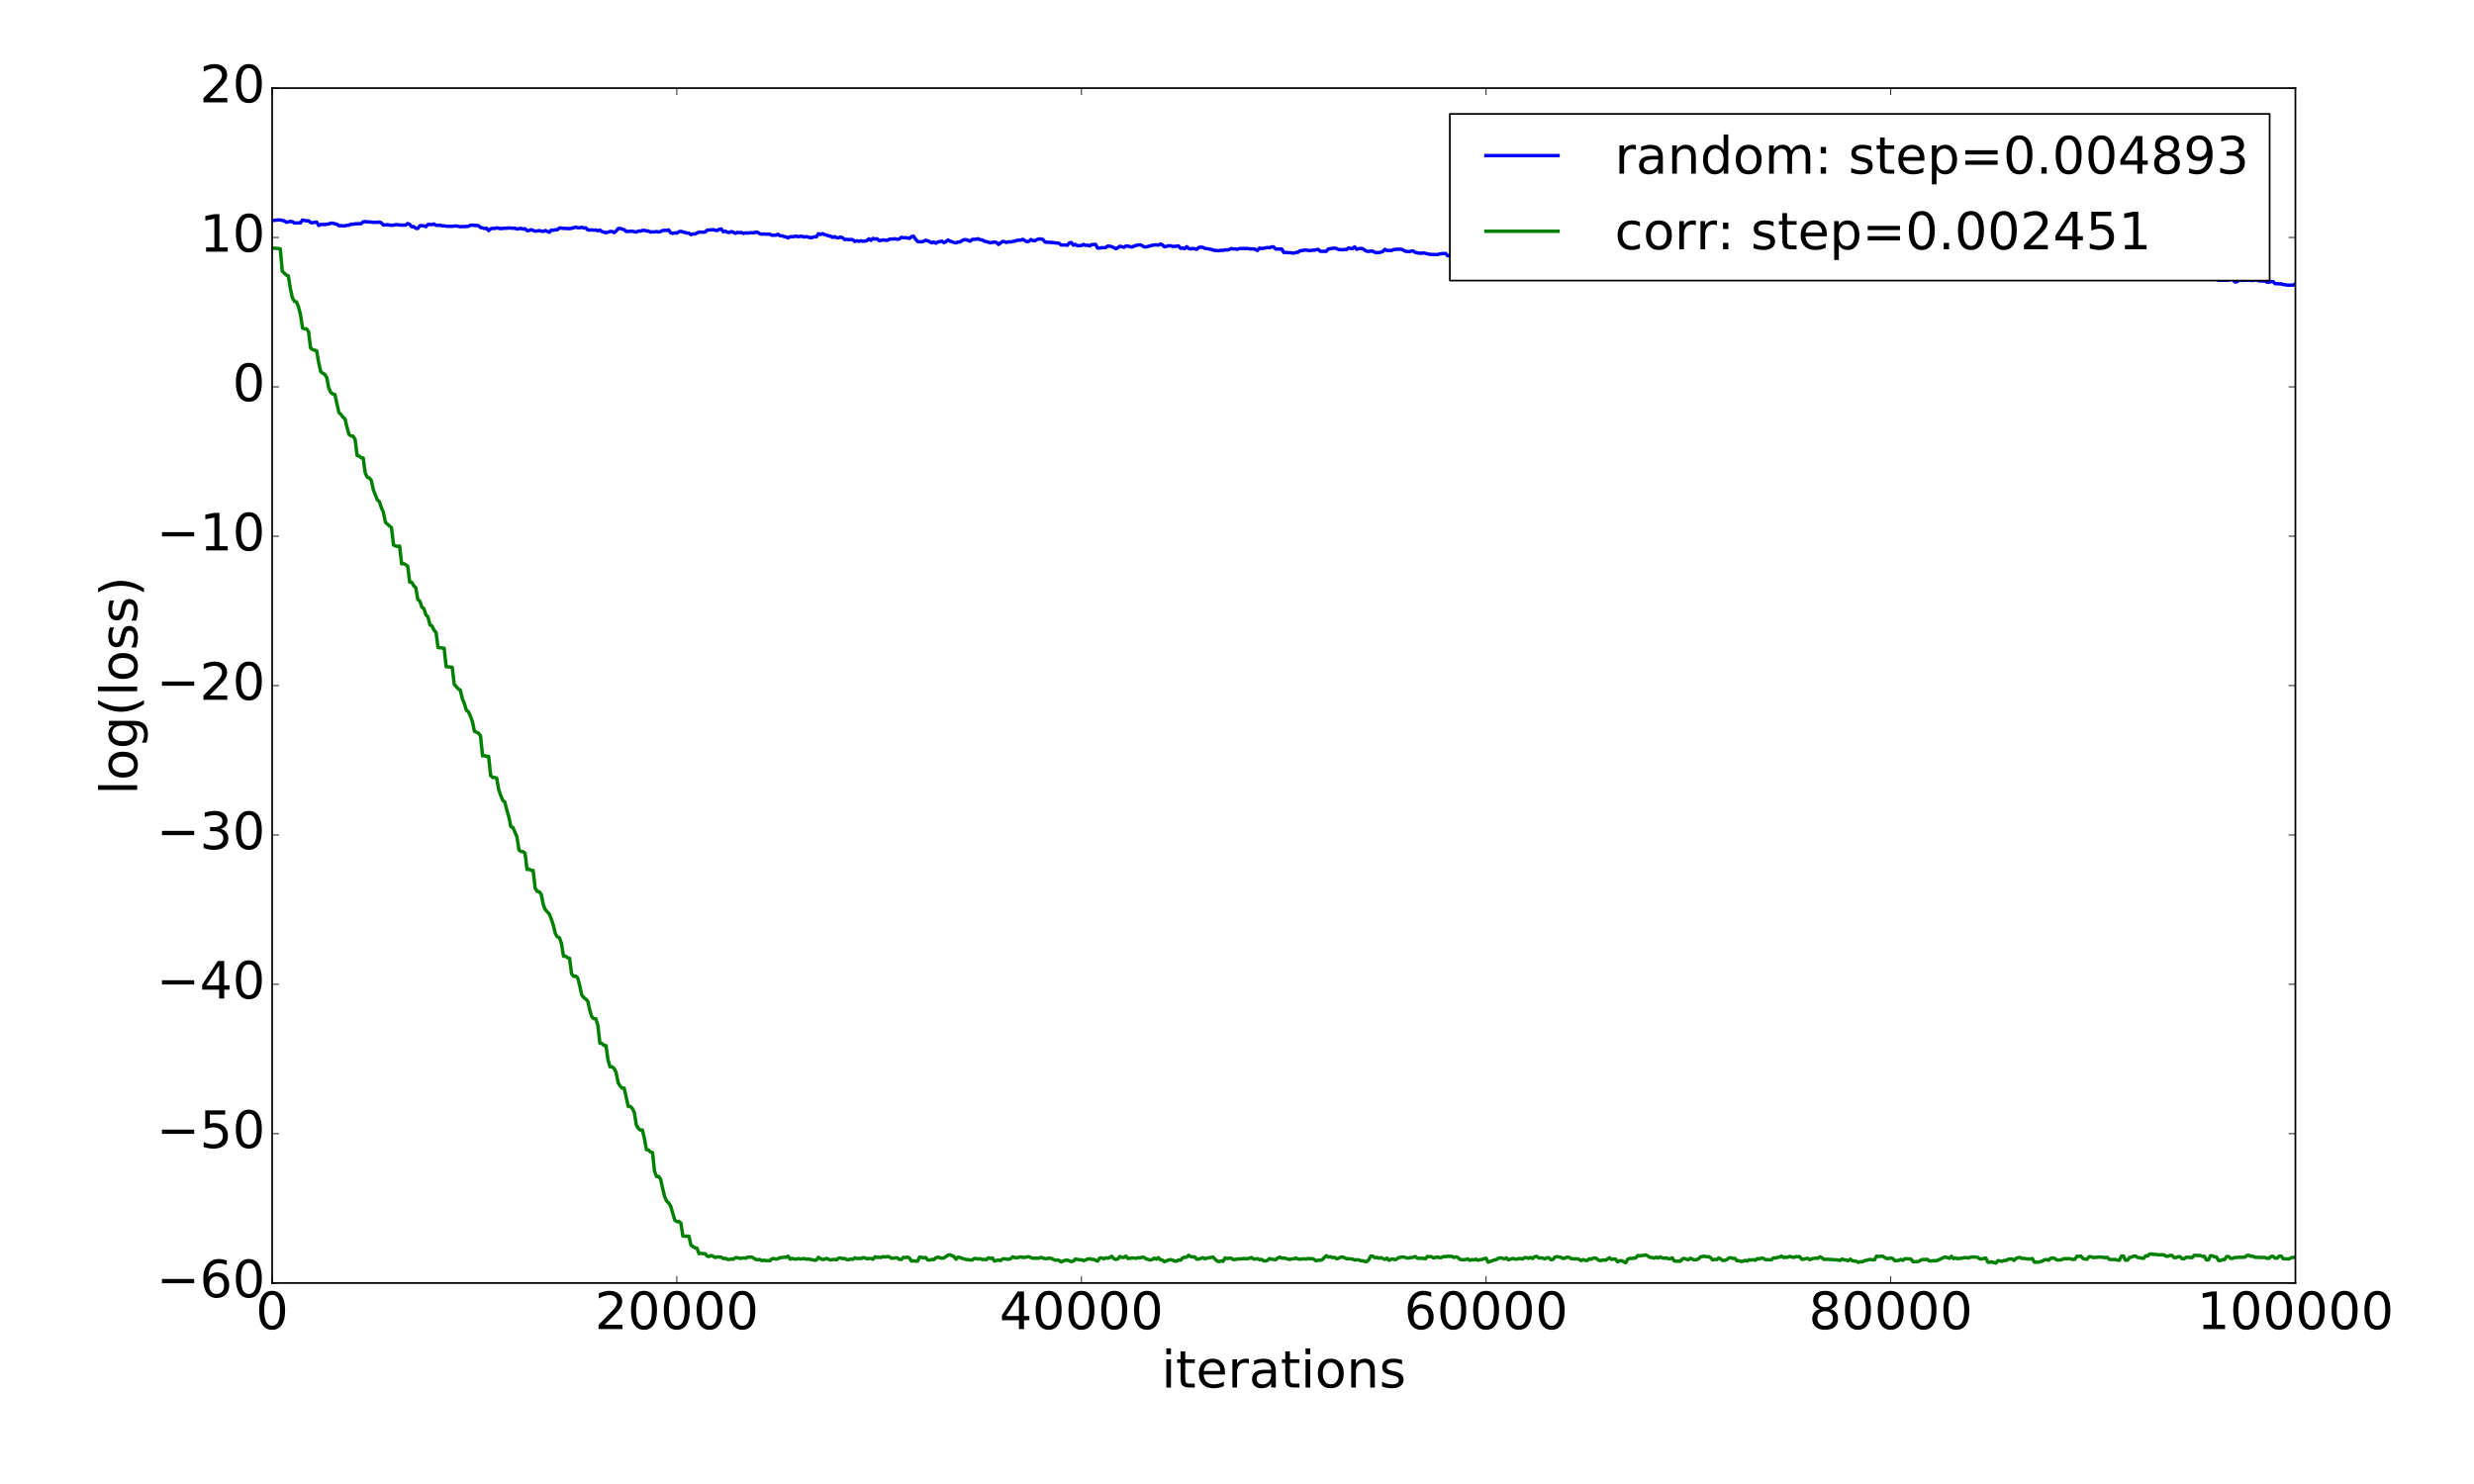 <?xml version="1.0" encoding="utf-8" standalone="no"?>
<!DOCTYPE svg PUBLIC "-//W3C//DTD SVG 1.1//EN"
  "http://www.w3.org/Graphics/SVG/1.1/DTD/svg11.dtd">
<!-- Created with matplotlib (http://matplotlib.org/) -->
<svg height="864pt" version="1.1" viewBox="0 0 1440 864" width="1440pt" xmlns="http://www.w3.org/2000/svg" xmlns:xlink="http://www.w3.org/1999/xlink">
 <defs>
  <style type="text/css">
*{stroke-linecap:butt;stroke-linejoin:round;stroke-miterlimit:100000;}
  </style>
 </defs>
 <g id="figure_1">
  <g id="patch_1">
   <path d="M 0 864 
L 1440 864 
L 1440 0 
L 0 0 
z
" style="fill:#ffffff;"/>
  </g>
  <g id="axes_1">
   <g id="patch_2">
    <path d="M 158.4 747 
L 1336.05 747 
L 1336.05 51.3 
L 158.4 51.3 
z
" style="fill:#ffffff;"/>
   </g>
   <g id="line2d_1">
    <path clip-path="url(#p679ef17c07)" d="M 159.578 128.288 
L 160.755 128.148 
L 161.933 128.072 
L 163.111 128.073 
L 165.466 128.588 
L 166.644 129.43 
L 168.999 128.923 
L 170.177 129.069 
L 171.354 129.849 
L 173.709 129.762 
L 174.887 129.739 
L 176.065 128.122 
L 178.42 128.616 
L 179.598 128.532 
L 180.775 129.576 
L 181.953 129.692 
L 183.131 129.389 
L 184.308 129.313 
L 185.486 131.275 
L 186.664 130.721 
L 189.019 130.715 
L 191.374 130.401 
L 192.552 129.957 
L 193.73 129.931 
L 194.907 130.312 
L 196.085 130.559 
L 197.262 131.425 
L 198.44 131.368 
L 199.618 131.516 
L 200.795 131.467 
L 201.973 131.121 
L 203.151 131.123 
L 204.328 130.527 
L 205.506 130.553 
L 206.684 130.31 
L 210.217 130.227 
L 211.394 129.168 
L 212.572 128.963 
L 213.75 129.186 
L 214.927 129.199 
L 217.282 129.464 
L 219.638 129.418 
L 220.815 129.232 
L 221.993 129.784 
L 223.171 131.022 
L 225.526 130.81 
L 226.704 131.095 
L 229.059 131.139 
L 230.237 130.803 
L 231.414 130.802 
L 232.592 131.048 
L 236.125 131.064 
L 237.303 130.142 
L 238.48 130.652 
L 239.658 132.02 
L 240.835 131.96 
L 242.013 132.932 
L 243.191 133.002 
L 244.368 131.424 
L 245.546 131.346 
L 246.724 131.483 
L 247.901 131.988 
L 249.079 130.702 
L 251.434 130.763 
L 252.612 130.407 
L 253.79 131.149 
L 254.967 131.229 
L 256.145 131.084 
L 257.323 131.503 
L 258.5 131.452 
L 259.678 131.72 
L 263.211 131.743 
L 265.566 131.576 
L 266.744 131.718 
L 267.921 132.059 
L 269.099 131.86 
L 270.277 131.965 
L 271.454 131.793 
L 272.632 131.778 
L 273.81 131.155 
L 274.987 131.092 
L 276.165 131.229 
L 277.343 131.24 
L 278.52 131.372 
L 279.698 132.465 
L 280.876 132.655 
L 282.053 133.069 
L 283.231 132.898 
L 284.409 134.29 
L 285.586 133.216 
L 286.764 132.957 
L 287.942 133.001 
L 289.119 132.676 
L 291.474 133.107 
L 293.83 132.868 
L 295.007 132.875 
L 296.185 132.707 
L 298.54 132.879 
L 299.718 132.838 
L 300.896 133.337 
L 303.251 132.936 
L 304.429 133.411 
L 305.606 133.174 
L 306.784 134.309 
L 307.962 134.18 
L 309.139 133.686 
L 311.495 134.588 
L 312.672 134.476 
L 313.85 134.25 
L 316.205 134.79 
L 317.383 134.205 
L 319.738 135.233 
L 320.916 133.937 
L 322.093 134.081 
L 323.271 133.779 
L 324.449 133.736 
L 325.626 132.767 
L 326.804 132.761 
L 327.982 132.964 
L 330.337 133.054 
L 331.515 133.106 
L 332.692 132.926 
L 335.048 132.25 
L 336.225 132.588 
L 337.403 132.588 
L 338.58 132.348 
L 339.758 132.729 
L 340.936 132.68 
L 342.113 133.781 
L 343.291 133.972 
L 344.469 133.835 
L 345.646 134.004 
L 346.824 133.869 
L 348.002 134.363 
L 349.179 133.945 
L 350.357 134.827 
L 352.712 135.458 
L 353.89 135.256 
L 355.068 134.767 
L 356.245 134.732 
L 357.423 135.443 
L 358.601 134.578 
L 359.778 133.092 
L 360.956 133.003 
L 363.311 133.736 
L 364.489 134.769 
L 368.022 134.618 
L 370.377 135.114 
L 371.555 134.543 
L 372.732 134.547 
L 373.91 134.161 
L 375.088 134.112 
L 376.265 134.478 
L 377.443 134.511 
L 378.621 135.128 
L 379.798 134.963 
L 380.976 135.028 
L 382.154 134.801 
L 383.331 135.104 
L 384.509 134.804 
L 385.686 134.208 
L 386.864 134.108 
L 388.042 134.136 
L 389.219 133.873 
L 390.397 135.574 
L 391.575 135.868 
L 392.752 135.585 
L 393.93 135.722 
L 395.108 134.949 
L 396.285 134.688 
L 399.818 135.681 
L 400.996 135.759 
L 402.174 136.584 
L 403.351 136.208 
L 404.529 136.226 
L 406.884 135.107 
L 409.239 135.193 
L 410.417 135.088 
L 411.595 134.018 
L 415.128 133.692 
L 416.305 134.067 
L 417.483 134.222 
L 418.661 133.47 
L 419.838 133.32 
L 421.016 134.975 
L 422.194 134.534 
L 423.371 135.248 
L 424.549 135.361 
L 425.727 134.814 
L 426.904 135.247 
L 428.082 135.87 
L 429.26 135.269 
L 430.437 135.458 
L 431.615 135.355 
L 432.792 135.889 
L 433.97 135.558 
L 435.148 135.712 
L 437.503 135.448 
L 438.681 135.538 
L 439.858 135.195 
L 441.036 135.278 
L 442.214 136.069 
L 443.391 136.386 
L 444.569 136.217 
L 445.747 136.359 
L 446.924 136.312 
L 448.102 136.392 
L 449.28 136.981 
L 451.635 136.926 
L 452.812 136.377 
L 453.99 137.288 
L 455.168 137.294 
L 456.345 137.705 
L 457.523 137.937 
L 458.701 138.514 
L 459.878 137.866 
L 462.234 137.735 
L 463.411 137.436 
L 464.589 137.818 
L 465.767 137.603 
L 466.944 137.585 
L 468.122 138.046 
L 469.3 137.734 
L 470.477 137.994 
L 471.655 138.473 
L 472.833 138.232 
L 474.01 137.833 
L 475.188 137.907 
L 476.365 136.047 
L 477.543 136.535 
L 478.721 136.017 
L 479.898 136.576 
L 481.076 136.864 
L 482.254 137.379 
L 483.431 137.452 
L 484.609 138.192 
L 485.787 137.795 
L 486.964 138.373 
L 488.142 138.445 
L 489.32 138.021 
L 490.497 138.461 
L 491.675 139.512 
L 492.853 139.327 
L 494.03 139.517 
L 495.208 139.416 
L 496.386 139.583 
L 497.563 140.593 
L 498.741 140.18 
L 499.918 140.483 
L 501.096 140.183 
L 502.274 140.469 
L 503.451 140.344 
L 504.629 140.071 
L 505.807 139.031 
L 506.984 139.935 
L 508.162 138.805 
L 509.34 139.193 
L 510.517 138.999 
L 511.695 140.084 
L 512.873 139.952 
L 514.05 139.653 
L 516.406 139.983 
L 517.583 139.287 
L 521.116 139.05 
L 522.294 139.318 
L 523.471 139.13 
L 524.649 138.138 
L 525.827 138.396 
L 527.004 138.37 
L 529.36 138.796 
L 530.537 137.748 
L 531.715 137.527 
L 532.893 139.252 
L 534.07 140.593 
L 535.248 140.749 
L 536.426 140.765 
L 537.603 140.471 
L 538.781 139.878 
L 539.959 140.158 
L 542.314 141.37 
L 543.492 140.91 
L 544.669 141.586 
L 545.847 140.957 
L 547.024 140.627 
L 548.202 140.436 
L 549.38 141.254 
L 550.557 140.762 
L 551.735 139.724 
L 552.913 140.321 
L 555.268 141.171 
L 556.446 141.404 
L 557.623 140.919 
L 558.801 140.893 
L 559.979 140.105 
L 561.156 139.537 
L 562.334 139.547 
L 564.689 140.451 
L 565.867 139.402 
L 568.222 139.274 
L 569.4 139.013 
L 570.577 139.616 
L 571.755 139.625 
L 572.933 140.475 
L 574.11 140.637 
L 576.466 141.363 
L 578.821 140.878 
L 579.999 141.171 
L 581.176 142.324 
L 583.532 140.57 
L 584.709 140.737 
L 585.887 141.178 
L 587.065 140.727 
L 588.242 140.879 
L 589.42 140.564 
L 590.598 140.416 
L 591.775 139.966 
L 594.13 139.794 
L 595.308 139.326 
L 597.663 140.711 
L 598.841 140.534 
L 600.019 139.47 
L 601.196 140.029 
L 602.374 140.209 
L 603.552 139.472 
L 604.729 139.09 
L 605.907 139.177 
L 607.085 139.438 
L 608.262 140.941 
L 611.795 141.17 
L 612.973 141.194 
L 614.151 141.441 
L 615.328 141.455 
L 616.506 141.69 
L 617.683 142.661 
L 620.039 142.59 
L 621.216 142.858 
L 622.394 141.459 
L 623.572 141.211 
L 624.749 142.732 
L 625.927 142.284 
L 627.105 143.109 
L 628.282 142.956 
L 629.46 142.983 
L 630.638 142.285 
L 631.815 142.883 
L 632.993 142.723 
L 634.171 143.172 
L 635.348 142.413 
L 637.704 142.292 
L 638.881 144.412 
L 640.059 144.43 
L 641.236 144.16 
L 642.414 144.263 
L 643.592 144.122 
L 644.769 143.276 
L 645.947 143.334 
L 647.125 143.648 
L 648.302 144.157 
L 649.48 144.826 
L 650.658 144.188 
L 651.835 143.383 
L 653.013 143.629 
L 654.191 143.997 
L 655.368 143.186 
L 656.546 143.255 
L 657.724 143.62 
L 658.901 143.852 
L 660.079 143.274 
L 661.257 142.86 
L 662.434 142.632 
L 663.612 142.53 
L 664.789 142.999 
L 665.967 143.764 
L 667.145 143.768 
L 670.678 142.787 
L 671.855 142.613 
L 673.033 142.552 
L 674.211 142.739 
L 675.388 142.114 
L 676.566 142.541 
L 677.744 143.701 
L 680.099 143.139 
L 681.277 143.041 
L 682.454 143.479 
L 683.632 143.466 
L 685.987 143.193 
L 687.165 144.578 
L 688.342 144.43 
L 689.52 144.81 
L 690.698 143.626 
L 691.875 144.665 
L 693.053 144.951 
L 694.231 144.679 
L 695.408 144.827 
L 696.586 145.184 
L 697.764 144.029 
L 698.941 143.914 
L 700.119 143.985 
L 701.297 144.587 
L 704.83 145.13 
L 706.007 145.56 
L 707.185 145.814 
L 709.54 145.931 
L 710.718 145.687 
L 711.895 145.8 
L 713.073 145.441 
L 714.251 145.495 
L 715.428 145.319 
L 716.606 144.698 
L 717.784 144.927 
L 718.961 144.917 
L 720.139 145.169 
L 721.317 144.698 
L 722.494 144.741 
L 723.672 144.597 
L 724.85 144.743 
L 726.027 144.613 
L 727.205 144.89 
L 729.56 144.931 
L 730.738 145.252 
L 731.916 145.833 
L 733.093 144.436 
L 734.271 144.72 
L 737.804 144.114 
L 738.981 144.238 
L 740.159 143.709 
L 741.337 143.753 
L 742.514 145.016 
L 746.047 144.974 
L 747.225 147.029 
L 748.403 146.942 
L 749.58 147.093 
L 750.758 147.094 
L 753.113 147.411 
L 754.291 146.955 
L 755.469 146.917 
L 756.646 145.966 
L 757.824 145.949 
L 759.001 145.588 
L 760.179 145.595 
L 762.534 145.937 
L 763.712 145.653 
L 764.89 145.668 
L 767.245 145.184 
L 768.423 146.269 
L 770.778 146.334 
L 771.956 146.336 
L 773.133 144.968 
L 775.489 144.622 
L 776.666 144.447 
L 777.844 144.647 
L 779.022 145.296 
L 780.199 145.248 
L 781.377 145.443 
L 782.554 145.207 
L 783.732 145.268 
L 784.91 144.371 
L 786.087 144.698 
L 787.265 144.711 
L 788.443 143.708 
L 789.62 145.152 
L 790.798 144.763 
L 791.976 144.645 
L 793.153 144.746 
L 794.331 145.624 
L 795.509 146.265 
L 796.686 146.39 
L 797.864 146.184 
L 799.042 146.26 
L 800.219 146.889 
L 801.397 147.11 
L 802.575 147.038 
L 803.752 146.811 
L 804.93 146.353 
L 806.107 145.174 
L 807.285 145.9 
L 808.463 145.782 
L 809.64 145.904 
L 810.818 145.424 
L 813.173 145.059 
L 814.351 145.151 
L 815.529 145.086 
L 816.706 145.595 
L 817.884 146.253 
L 820.239 146.52 
L 821.417 146.202 
L 822.595 146.111 
L 823.772 146.94 
L 826.128 147.395 
L 827.305 147.462 
L 828.483 147.227 
L 832.016 148.043 
L 836.726 148.264 
L 837.904 147.757 
L 839.082 147.747 
L 840.259 147.591 
L 841.437 147.547 
L 842.615 148.968 
L 843.792 148.664 
L 844.97 149.577 
L 846.148 149.509 
L 847.325 149.138 
L 848.503 149.438 
L 850.858 149.403 
L 853.213 149.149 
L 854.391 149.653 
L 855.569 150.015 
L 856.746 149.71 
L 857.924 149.662 
L 859.102 150.497 
L 860.279 150.64 
L 861.457 150.154 
L 862.635 150.371 
L 863.812 152.122 
L 866.168 152.624 
L 868.523 152.304 
L 869.701 152.741 
L 870.878 152.271 
L 872.056 152.32 
L 873.234 152.494 
L 874.411 153.342 
L 875.589 153.327 
L 876.766 153.571 
L 879.122 153.639 
L 880.299 155.992 
L 881.477 155.421 
L 882.655 155.211 
L 883.832 155.554 
L 885.01 155.564 
L 886.188 154.859 
L 887.365 155.065 
L 888.543 154.904 
L 890.898 154.998 
L 892.076 155.238 
L 893.254 155.927 
L 895.609 156.026 
L 896.787 155.803 
L 897.964 155.758 
L 899.142 156.138 
L 900.319 155.528 
L 901.497 155.692 
L 902.675 153.244 
L 903.852 153.154 
L 905.03 153.44 
L 906.208 153.502 
L 907.385 152.603 
L 908.563 152.94 
L 909.741 152.577 
L 910.918 152.825 
L 912.096 151.783 
L 913.274 151.636 
L 914.451 151.209 
L 915.629 151.172 
L 916.807 150.552 
L 917.984 150.761 
L 919.162 152.123 
L 920.34 152.057 
L 921.517 151.646 
L 922.695 151.45 
L 923.872 151.57 
L 925.05 151.485 
L 926.228 151.185 
L 927.405 151.208 
L 928.583 150.217 
L 929.761 150.414 
L 930.938 150.409 
L 932.116 150.256 
L 933.294 151.327 
L 934.471 151.268 
L 935.649 151.458 
L 936.827 151.478 
L 938.004 151.142 
L 939.182 151.968 
L 940.36 152.314 
L 941.537 152.342 
L 942.715 152.077 
L 943.893 152.142 
L 945.07 152.074 
L 946.248 151.774 
L 947.426 151.841 
L 948.603 151.659 
L 949.781 152.106 
L 950.958 151.045 
L 953.314 150.972 
L 955.669 151.02 
L 956.847 151.067 
L 958.024 151.238 
L 959.202 151.15 
L 960.38 151.356 
L 961.557 150.492 
L 962.735 150.644 
L 965.09 150.424 
L 966.268 150.93 
L 967.446 150.717 
L 969.801 150.936 
L 970.979 150.956 
L 972.156 151.876 
L 973.334 152.074 
L 974.511 151.883 
L 975.689 151.842 
L 976.867 152.359 
L 978.044 152.253 
L 979.222 151.429 
L 980.4 151.312 
L 981.577 152.228 
L 982.755 152.262 
L 983.933 152.48 
L 985.11 152.147 
L 986.288 152.231 
L 987.466 152.558 
L 988.643 153.169 
L 989.821 152.844 
L 990.999 152.749 
L 992.176 153.019 
L 993.354 152.712 
L 994.532 152.616 
L 996.887 152.68 
L 998.064 151.835 
L 999.242 151.472 
L 1001.597 151.315 
L 1002.775 152.438 
L 1003.953 152.554 
L 1005.13 152.208 
L 1006.308 152.171 
L 1007.486 151.647 
L 1008.663 151.823 
L 1009.841 150.883 
L 1011.019 151.316 
L 1012.196 150.685 
L 1013.374 150.733 
L 1014.552 149.997 
L 1015.729 149.85 
L 1016.907 150.238 
L 1018.085 150.356 
L 1019.262 149.892 
L 1025.15 149.852 
L 1026.328 150.275 
L 1027.506 150.225 
L 1028.683 147.96 
L 1029.861 147.935 
L 1031.039 148.594 
L 1034.572 148.76 
L 1036.927 148.426 
L 1038.105 147.444 
L 1040.46 147.78 
L 1042.815 147.863 
L 1043.993 147.795 
L 1045.17 148.893 
L 1048.703 148.799 
L 1049.881 149.365 
L 1051.059 149.461 
L 1052.236 149.298 
L 1053.414 149.345 
L 1054.592 151.081 
L 1055.769 150.8 
L 1056.947 150.963 
L 1058.125 150.961 
L 1059.302 151.265 
L 1060.48 151.114 
L 1061.658 151.701 
L 1062.835 151.741 
L 1064.013 151.449 
L 1065.19 150.939 
L 1067.546 151.004 
L 1068.723 151.548 
L 1069.901 151.369 
L 1071.079 153.286 
L 1074.612 153.153 
L 1075.789 151.668 
L 1076.967 151.461 
L 1078.145 150.646 
L 1079.322 150.684 
L 1080.5 151.358 
L 1081.678 151.598 
L 1082.855 151.576 
L 1084.033 151.807 
L 1085.211 151.816 
L 1086.388 150.407 
L 1087.566 151.213 
L 1092.276 151.029 
L 1093.454 151.785 
L 1094.632 151.807 
L 1095.809 152.664 
L 1096.987 152.571 
L 1098.165 152.319 
L 1099.342 152.588 
L 1100.52 152.377 
L 1101.698 152.819 
L 1104.053 152.926 
L 1105.231 152.503 
L 1106.408 153.937 
L 1107.586 154.011 
L 1108.764 154.251 
L 1109.941 154.117 
L 1111.119 154.396 
L 1113.474 155.962 
L 1114.652 155.792 
L 1115.829 156.684 
L 1117.007 156.018 
L 1118.185 155.699 
L 1119.362 155.844 
L 1120.54 156.975 
L 1122.895 157.275 
L 1124.073 157.255 
L 1125.251 156.879 
L 1131.139 156.734 
L 1132.317 156.991 
L 1133.494 156.061 
L 1134.672 156.112 
L 1135.85 155.311 
L 1137.027 155.924 
L 1138.205 155.103 
L 1139.382 154.885 
L 1140.56 155.306 
L 1141.738 156.782 
L 1142.915 155.649 
L 1144.093 155.717 
L 1147.626 155.423 
L 1148.804 156.309 
L 1152.337 156.215 
L 1153.514 156.232 
L 1155.87 155.844 
L 1157.047 155.411 
L 1158.225 156.121 
L 1159.402 155.063 
L 1160.58 155.105 
L 1161.758 154.986 
L 1162.935 155.39 
L 1164.113 154.496 
L 1165.291 155.071 
L 1167.646 155.312 
L 1168.824 155.761 
L 1170.001 156.487 
L 1171.179 155.902 
L 1172.357 155.923 
L 1173.534 156.086 
L 1174.712 156.434 
L 1175.89 157.71 
L 1177.067 157.614 
L 1178.245 157.962 
L 1179.423 156.679 
L 1180.6 157.688 
L 1181.778 156.851 
L 1182.956 156.971 
L 1184.133 157.312 
L 1185.311 156.772 
L 1186.488 156.525 
L 1187.666 156.466 
L 1188.844 156.264 
L 1190.021 156.339 
L 1191.199 156.266 
L 1192.377 157.09 
L 1195.91 157.194 
L 1197.087 157.9 
L 1198.265 157.892 
L 1199.443 157.48 
L 1200.62 157.732 
L 1201.798 157.625 
L 1202.976 157.678 
L 1206.508 157.326 
L 1207.686 158.322 
L 1208.864 157.923 
L 1210.041 158.093 
L 1211.219 157.673 
L 1212.397 157.954 
L 1214.752 157.961 
L 1215.93 158.222 
L 1217.107 158.084 
L 1218.285 158.09 
L 1219.463 158.561 
L 1220.64 158.266 
L 1226.529 158.129 
L 1227.706 157.963 
L 1228.884 158.236 
L 1230.062 158.312 
L 1231.239 158.763 
L 1233.594 158.476 
L 1234.772 158.201 
L 1235.95 158.721 
L 1238.305 159.09 
L 1239.483 160.459 
L 1240.66 160.449 
L 1241.838 159.563 
L 1243.016 159.543 
L 1244.193 159.05 
L 1245.371 159.031 
L 1246.549 158.13 
L 1250.082 158.044 
L 1251.259 157.831 
L 1252.437 157.851 
L 1253.614 159.105 
L 1254.792 159.118 
L 1255.97 158.741 
L 1257.147 158.75 
L 1258.325 159.106 
L 1259.503 159.103 
L 1260.68 158.56 
L 1261.858 158.558 
L 1263.036 159.834 
L 1264.213 159.818 
L 1265.391 159.502 
L 1266.569 159.506 
L 1267.746 159.751 
L 1268.924 159.755 
L 1270.102 160.369 
L 1271.279 160.358 
L 1272.457 162.383 
L 1273.635 162.387 
L 1274.812 161.358 
L 1275.99 161.384 
L 1277.168 160.254 
L 1278.345 160.253 
L 1279.523 161.515 
L 1283.056 161.545 
L 1284.233 161.706 
L 1286.589 161.691 
L 1287.766 161.71 
L 1288.944 161.194 
L 1290.122 161.188 
L 1291.299 163.216 
L 1297.188 163.138 
L 1298.365 162.536 
L 1299.543 162.567 
L 1300.72 164.075 
L 1301.898 164.074 
L 1303.076 163.24 
L 1306.609 163.251 
L 1307.786 163.119 
L 1308.964 163.111 
L 1310.142 163.296 
L 1311.319 163.285 
L 1312.497 163.047 
L 1313.675 163.037 
L 1314.852 163.532 
L 1318.385 163.623 
L 1319.563 164.293 
L 1320.741 164.275 
L 1321.918 163.94 
L 1323.096 163.983 
L 1324.274 165.181 
L 1325.451 165.145 
L 1326.629 165.271 
L 1327.806 165.247 
L 1328.984 165.7 
L 1330.162 165.758 
L 1331.339 166.026 
L 1334.872 165.983 
L 1336.05 165.298 
L 1336.05 165.298 
" style="fill:none;stroke:#0000ff;stroke-linecap:square;stroke-width:2.0;"/>
   </g>
   <g id="line2d_2">
    <path clip-path="url(#p679ef17c07)" d="M 159.578 144.507 
L 163.111 144.809 
L 164.288 157.883 
L 166.644 160.129 
L 167.821 160.607 
L 168.999 167.939 
L 170.177 173.327 
L 171.354 175.42 
L 172.532 175.726 
L 173.709 178.52 
L 174.887 183.146 
L 176.065 190.882 
L 177.242 191.525 
L 178.42 191.435 
L 179.598 193.099 
L 180.775 202.566 
L 181.953 203.531 
L 184.308 204.258 
L 185.486 211.027 
L 186.664 216.376 
L 187.841 217.306 
L 189.019 217.907 
L 190.197 219.879 
L 191.374 225.905 
L 192.552 228.511 
L 193.73 229.433 
L 194.907 229.638 
L 197.262 240.182 
L 198.44 241.262 
L 199.618 242.855 
L 200.795 243.858 
L 201.973 248.787 
L 203.151 252.98 
L 204.328 253.8 
L 205.506 253.935 
L 206.684 255.814 
L 207.861 265.176 
L 209.039 265.506 
L 210.217 266.549 
L 211.394 266.619 
L 212.572 275.392 
L 213.75 277.827 
L 214.927 278.276 
L 216.105 279.665 
L 217.282 285.09 
L 219.638 291.061 
L 220.815 292.026 
L 221.993 295.647 
L 223.171 298.317 
L 224.348 304.126 
L 226.704 306.215 
L 227.881 307.27 
L 229.059 317.293 
L 230.237 317.881 
L 231.414 318.059 
L 232.592 317.925 
L 233.77 328.245 
L 234.947 328.142 
L 236.125 328.751 
L 237.303 329.664 
L 238.48 338.931 
L 239.658 339.011 
L 240.835 341.041 
L 242.013 342.179 
L 243.191 349.05 
L 244.368 349.853 
L 245.546 353.571 
L 246.724 354.249 
L 247.901 358.056 
L 249.079 359.108 
L 250.257 363.853 
L 251.434 364.407 
L 252.612 366.874 
L 253.79 368.179 
L 254.967 377.012 
L 258.5 377.398 
L 259.678 388.131 
L 263.211 388.477 
L 264.389 398.38 
L 266.744 401.105 
L 267.921 401.799 
L 269.099 406.811 
L 270.277 409.636 
L 271.454 413.555 
L 272.632 414.349 
L 273.81 416.918 
L 274.987 420.236 
L 276.165 425.792 
L 278.52 426.835 
L 279.698 428.49 
L 280.876 440.081 
L 282.053 439.903 
L 283.231 440.398 
L 284.409 440.347 
L 285.586 451.58 
L 286.764 452.623 
L 287.942 452.634 
L 289.119 453.087 
L 290.297 459.796 
L 291.474 463.192 
L 292.652 466.02 
L 293.83 466.949 
L 295.007 471.687 
L 296.185 475.666 
L 297.363 481.239 
L 298.54 481.753 
L 300.896 487.228 
L 302.073 494.891 
L 303.251 495.771 
L 304.429 495.807 
L 305.606 496.771 
L 306.784 506.269 
L 307.962 506.003 
L 309.139 506.743 
L 310.317 506.771 
L 311.495 517.123 
L 312.672 518.965 
L 313.85 519.176 
L 315.027 520.697 
L 316.205 526.683 
L 317.383 529.628 
L 319.738 532.194 
L 320.916 535.145 
L 322.093 538.808 
L 323.271 543.638 
L 324.449 545.512 
L 325.626 545.982 
L 326.804 549.292 
L 327.982 556.746 
L 329.159 556.655 
L 330.337 557.645 
L 331.515 557.928 
L 332.692 566.945 
L 333.87 568.448 
L 335.048 568.258 
L 336.225 569.235 
L 337.403 573.794 
L 338.58 579.196 
L 339.758 580.758 
L 340.936 581.682 
L 342.113 582.836 
L 343.291 588.176 
L 344.469 591.999 
L 345.646 593.123 
L 346.824 593.106 
L 348.002 596.986 
L 349.179 607.396 
L 350.357 607.475 
L 351.535 608.626 
L 352.712 608.75 
L 353.89 617.026 
L 355.068 621.129 
L 356.245 621.102 
L 357.423 622.094 
L 358.601 624.319 
L 359.778 630.411 
L 360.956 632.271 
L 362.133 633.523 
L 363.311 633.489 
L 365.666 644.214 
L 366.844 644.161 
L 368.022 645.305 
L 369.199 647.688 
L 370.377 655.011 
L 371.555 656.959 
L 372.732 657.969 
L 373.91 657.861 
L 375.088 662.934 
L 376.265 669.378 
L 377.443 669.548 
L 378.621 670.66 
L 379.798 671.014 
L 380.976 681.955 
L 382.154 685.003 
L 383.331 684.931 
L 384.509 686.49 
L 385.686 691.887 
L 386.864 696.703 
L 388.042 699.289 
L 389.219 700.375 
L 390.397 702.279 
L 392.752 710.405 
L 393.93 711.23 
L 395.108 711.14 
L 396.285 712.064 
L 397.463 719.581 
L 398.641 719.775 
L 399.818 719.679 
L 400.996 719.717 
L 402.174 724.955 
L 404.529 726.454 
L 405.707 726.768 
L 406.884 729.949 
L 408.062 729.699 
L 409.239 729.891 
L 410.417 729.881 
L 411.595 731.312 
L 412.772 731.566 
L 413.95 730.956 
L 415.128 731.455 
L 416.305 732.134 
L 417.483 731.755 
L 418.661 731.916 
L 419.838 731.943 
L 421.016 732.753 
L 422.194 732.571 
L 423.371 733.195 
L 424.549 733.306 
L 425.727 732.932 
L 426.904 733.127 
L 428.082 732.214 
L 429.26 732.237 
L 430.437 732.573 
L 431.615 732.579 
L 432.792 732.353 
L 433.97 732.586 
L 435.148 731.951 
L 436.325 731.986 
L 437.503 731.861 
L 438.681 732.464 
L 439.858 733.263 
L 441.036 733.367 
L 442.214 733.286 
L 443.391 733.963 
L 444.569 733.718 
L 445.747 733.915 
L 448.102 734.005 
L 449.28 732.878 
L 450.457 732.775 
L 451.635 733.065 
L 452.812 732.849 
L 453.99 732.216 
L 455.168 732.159 
L 456.345 731.977 
L 457.523 732.05 
L 458.701 731.372 
L 459.878 733.118 
L 461.056 732.653 
L 462.234 732.965 
L 463.411 733.025 
L 464.589 732.766 
L 465.767 732.976 
L 466.944 732.91 
L 468.122 732.729 
L 469.3 733.133 
L 470.477 733.025 
L 472.833 733.424 
L 474.01 733.762 
L 475.188 733.582 
L 476.365 732.019 
L 477.543 732.784 
L 478.721 733.278 
L 479.898 733.206 
L 481.076 732.62 
L 482.254 733.172 
L 483.431 733.565 
L 484.609 733.316 
L 485.787 733.212 
L 486.964 733.474 
L 488.142 732.487 
L 489.32 732.438 
L 490.497 732.761 
L 491.675 732.664 
L 492.853 733.385 
L 494.03 733.345 
L 495.208 733.074 
L 496.386 733.208 
L 497.563 732.318 
L 498.741 732.743 
L 499.918 732.646 
L 501.096 732.762 
L 502.274 732.176 
L 503.451 732.35 
L 504.629 732.895 
L 505.807 732.657 
L 506.984 732.711 
L 508.162 733.112 
L 509.34 731.709 
L 510.517 732.12 
L 511.695 731.967 
L 512.873 732.141 
L 514.05 731.582 
L 515.228 731.889 
L 516.406 731.547 
L 517.583 731.718 
L 518.761 732.51 
L 519.939 732.575 
L 521.116 732.287 
L 522.294 732.35 
L 523.471 733.254 
L 524.649 733.267 
L 525.827 732.04 
L 527.004 732.195 
L 528.182 731.91 
L 529.36 732.442 
L 530.537 734.257 
L 531.715 734.053 
L 532.893 734.225 
L 534.07 734.273 
L 535.248 731.9 
L 536.426 732.045 
L 537.603 732.387 
L 538.781 732.097 
L 539.959 733.496 
L 541.136 733.664 
L 542.314 733.208 
L 543.492 733.403 
L 544.669 732.356 
L 545.847 731.914 
L 548.202 732.581 
L 549.38 732.412 
L 551.735 730.813 
L 552.913 730.566 
L 555.268 731.577 
L 556.446 733.12 
L 557.623 731.932 
L 558.801 732.093 
L 559.979 732.641 
L 562.334 733.302 
L 563.512 733.36 
L 564.689 733.587 
L 565.867 733.621 
L 567.045 732.712 
L 568.222 732.717 
L 569.4 733.049 
L 570.577 732.814 
L 571.755 733.323 
L 572.933 733.224 
L 574.11 733.395 
L 575.288 732.315 
L 576.466 732.73 
L 577.643 732.402 
L 578.821 734.221 
L 579.999 733.851 
L 581.176 733.615 
L 582.354 733.946 
L 583.532 732.993 
L 584.709 732.844 
L 585.887 733.114 
L 587.065 733.147 
L 588.242 732.86 
L 589.42 731.751 
L 590.598 732.164 
L 591.775 732.29 
L 594.13 731.782 
L 595.308 732.068 
L 596.486 732.084 
L 597.663 731.794 
L 598.841 731.688 
L 600.019 732.209 
L 601.196 732.551 
L 602.374 732.608 
L 603.552 732.448 
L 604.729 732.542 
L 605.907 732.051 
L 608.262 732.848 
L 610.618 732.564 
L 611.795 732.579 
L 612.973 733.244 
L 614.151 733.692 
L 615.328 733.548 
L 616.506 733.849 
L 617.683 734.75 
L 618.861 734.138 
L 620.039 733.743 
L 621.216 733.656 
L 623.572 734.526 
L 624.749 734.239 
L 625.927 733.003 
L 628.282 733.463 
L 629.46 733.446 
L 630.638 733.941 
L 631.815 733.604 
L 632.993 733.01 
L 634.171 732.832 
L 635.348 733.217 
L 636.526 733.225 
L 638.881 734.244 
L 640.059 732.455 
L 641.236 732.337 
L 642.414 732.898 
L 643.592 732.293 
L 644.769 732.537 
L 645.947 732.172 
L 647.125 731.419 
L 648.302 732.746 
L 649.48 733.292 
L 650.658 732.97 
L 651.835 731.532 
L 653.013 732.123 
L 654.191 732.091 
L 655.368 731.363 
L 656.546 732.715 
L 657.724 732.641 
L 658.901 732.387 
L 660.079 732.433 
L 661.257 732.616 
L 662.434 732.231 
L 663.612 732.385 
L 664.789 731.973 
L 665.967 732.072 
L 667.145 732.924 
L 669.5 733.601 
L 670.678 733.288 
L 671.855 732.505 
L 673.033 733.109 
L 674.211 732.223 
L 675.388 733.414 
L 676.566 733.61 
L 677.744 734.601 
L 680.099 733.614 
L 681.277 733.357 
L 682.454 733.668 
L 683.632 734.16 
L 684.81 734.3 
L 685.987 733.529 
L 687.165 733.694 
L 688.342 732.33 
L 689.52 732.028 
L 690.698 731.975 
L 691.875 730.815 
L 693.053 731.623 
L 694.231 731.832 
L 695.408 731.783 
L 696.586 733.125 
L 697.764 732.972 
L 698.941 732.699 
L 700.119 732.193 
L 701.297 732.89 
L 702.474 732.495 
L 706.007 731.883 
L 708.363 734.152 
L 709.54 734.575 
L 710.718 734.111 
L 711.895 734.33 
L 713.073 732.327 
L 714.251 732.819 
L 715.428 732.454 
L 716.606 732.593 
L 717.784 733.299 
L 718.961 733.315 
L 720.139 732.979 
L 722.494 732.936 
L 723.672 732.721 
L 726.027 732.902 
L 728.383 732.149 
L 729.56 732.997 
L 730.738 733.015 
L 731.916 732.821 
L 733.093 733.385 
L 734.271 733.239 
L 735.448 734.032 
L 736.626 734.176 
L 737.804 733.733 
L 738.981 732.726 
L 740.159 733.097 
L 742.514 733.445 
L 743.692 732.455 
L 744.87 731.889 
L 746.047 732.508 
L 747.225 732.493 
L 748.403 732.608 
L 749.58 733.11 
L 750.758 733.238 
L 751.936 732.932 
L 753.113 732.891 
L 754.291 732.447 
L 755.469 732.983 
L 756.646 733.124 
L 759.001 732.85 
L 760.179 733.075 
L 761.357 732.664 
L 762.534 732.845 
L 763.712 732.744 
L 764.89 733.257 
L 766.067 734.062 
L 767.245 733.714 
L 768.423 733.743 
L 769.6 733.413 
L 771.956 731.053 
L 773.133 731.934 
L 774.311 731.653 
L 775.489 732.212 
L 776.666 731.994 
L 777.844 732.804 
L 779.022 732.65 
L 780.199 731.986 
L 781.377 731.882 
L 782.554 732.197 
L 783.732 732.84 
L 784.91 732.817 
L 787.265 733.051 
L 788.443 733.613 
L 789.62 733.46 
L 790.798 733.464 
L 791.976 734.001 
L 793.153 734.01 
L 794.331 734.459 
L 795.509 734.531 
L 796.686 733.449 
L 797.864 731.336 
L 799.042 731.337 
L 800.219 732.28 
L 801.397 732.038 
L 802.575 732.581 
L 803.752 732.206 
L 806.107 733.236 
L 807.285 732.474 
L 808.463 733.771 
L 809.64 733.143 
L 810.818 733.04 
L 811.996 733.442 
L 813.173 732.849 
L 814.351 732.121 
L 816.706 731.828 
L 817.884 732.087 
L 819.062 732.508 
L 822.595 732.006 
L 823.772 731.552 
L 824.95 732.535 
L 826.128 732.615 
L 827.305 732.518 
L 828.483 732.638 
L 829.66 732.903 
L 830.838 731.497 
L 832.016 731.661 
L 833.193 731.646 
L 834.371 732.39 
L 836.726 731.842 
L 837.904 732.221 
L 839.082 732.136 
L 840.259 731.526 
L 841.437 731.665 
L 842.615 731.407 
L 843.792 731.517 
L 844.97 731.409 
L 846.148 732.087 
L 847.325 731.741 
L 848.503 732.064 
L 849.681 733.159 
L 850.858 733.425 
L 852.036 733.41 
L 853.213 733.279 
L 854.391 732.992 
L 855.569 733.798 
L 856.746 733.317 
L 857.924 733.53 
L 859.102 733.109 
L 860.279 733.77 
L 861.457 733.408 
L 862.635 733.272 
L 863.812 732.807 
L 864.99 732.571 
L 866.168 734.842 
L 868.523 734.093 
L 869.701 733.547 
L 870.878 733.419 
L 872.056 732.606 
L 873.234 732.359 
L 874.411 732.521 
L 875.589 732.983 
L 876.766 732.349 
L 877.944 733.43 
L 879.122 733.157 
L 880.299 732.663 
L 882.655 733.171 
L 883.832 732.715 
L 885.01 732.769 
L 886.188 732.989 
L 887.365 732.251 
L 888.543 732.183 
L 889.721 732.639 
L 890.898 732.082 
L 892.076 732.752 
L 893.254 731.683 
L 894.431 731.478 
L 895.609 732.381 
L 896.787 732.352 
L 897.964 732.465 
L 899.142 732.94 
L 900.319 732.316 
L 901.497 732.244 
L 902.675 733.376 
L 903.852 733.276 
L 905.03 731.957 
L 906.208 731.649 
L 908.563 732.033 
L 909.741 732.707 
L 910.918 732.484 
L 912.096 731.959 
L 913.274 732.025 
L 914.451 732.768 
L 915.629 732.913 
L 916.807 732.937 
L 917.984 732.849 
L 919.162 733.223 
L 920.34 733.956 
L 921.517 733.314 
L 922.695 733.788 
L 923.872 733.96 
L 925.05 732.868 
L 926.228 733.1 
L 927.405 732.47 
L 928.583 732.376 
L 930.938 733.923 
L 932.116 733.811 
L 933.294 733.527 
L 934.471 733.763 
L 936.827 732.299 
L 938.004 733.23 
L 939.182 733.075 
L 940.36 733.082 
L 941.537 734.668 
L 942.715 733.994 
L 943.893 733.971 
L 946.248 735.213 
L 947.426 733.157 
L 948.603 732.646 
L 949.781 732.7 
L 952.136 732.353 
L 953.314 730.924 
L 954.491 731.236 
L 955.669 730.905 
L 956.847 730.923 
L 958.024 730.651 
L 959.202 731.287 
L 960.38 732.109 
L 961.557 732.082 
L 962.735 732.53 
L 963.913 731.962 
L 965.09 732.41 
L 966.268 731.811 
L 967.446 732.344 
L 968.623 732.568 
L 969.801 732.346 
L 970.979 732.803 
L 972.156 732.901 
L 973.334 732.316 
L 974.511 734.131 
L 975.689 734.339 
L 976.867 734.226 
L 978.044 734.35 
L 979.222 732.928 
L 980.4 732.63 
L 981.577 733.178 
L 982.755 733.413 
L 983.933 732.545 
L 985.11 733.149 
L 986.288 733.494 
L 987.466 733.376 
L 988.643 732.898 
L 989.821 731.712 
L 992.176 731.377 
L 993.354 731.766 
L 994.532 731.598 
L 995.709 732.242 
L 996.887 733.547 
L 998.064 733.215 
L 999.242 733.366 
L 1000.42 732.345 
L 1001.597 733.046 
L 1002.775 733.901 
L 1003.953 733.774 
L 1005.13 733.337 
L 1006.308 732.359 
L 1007.486 732.33 
L 1008.663 732.69 
L 1009.841 732.629 
L 1011.019 734.037 
L 1012.196 733.999 
L 1013.374 734.481 
L 1014.552 734.32 
L 1015.729 733.787 
L 1016.907 734.24 
L 1018.085 733.411 
L 1019.262 733.681 
L 1020.44 733.349 
L 1021.617 733.762 
L 1022.795 732.782 
L 1023.973 732.991 
L 1025.15 732.535 
L 1026.328 732.546 
L 1027.506 733.406 
L 1028.683 733.375 
L 1031.039 733.468 
L 1032.216 732.347 
L 1033.394 732.435 
L 1034.572 732.088 
L 1035.749 731.947 
L 1036.927 731.297 
L 1038.105 732.146 
L 1039.282 732.015 
L 1040.46 732.006 
L 1041.638 731.496 
L 1043.993 732.137 
L 1045.17 731.649 
L 1047.526 731.649 
L 1048.703 733.139 
L 1049.881 733.142 
L 1051.059 732.746 
L 1052.236 732.638 
L 1053.414 733.406 
L 1054.592 732.835 
L 1056.947 732.501 
L 1058.125 732.629 
L 1059.302 731.712 
L 1060.48 732.318 
L 1061.658 733.244 
L 1064.013 733.149 
L 1065.19 733.298 
L 1066.368 733.307 
L 1067.546 733.477 
L 1068.723 733.439 
L 1071.079 733.838 
L 1072.256 732.955 
L 1073.434 733.516 
L 1074.612 733.628 
L 1075.789 734.012 
L 1076.967 733.112 
L 1078.145 734.03 
L 1080.5 734.357 
L 1081.678 734.947 
L 1082.855 734.588 
L 1084.033 734.642 
L 1085.211 733.996 
L 1086.388 733.784 
L 1087.566 733.406 
L 1088.744 733.28 
L 1089.921 733.5 
L 1091.099 733.412 
L 1092.276 731.313 
L 1093.454 731.543 
L 1095.809 731.344 
L 1096.987 732.132 
L 1098.165 732.741 
L 1099.342 732.706 
L 1100.52 732.428 
L 1101.698 732.708 
L 1102.875 734.01 
L 1105.231 733.842 
L 1106.408 733.224 
L 1107.586 733.793 
L 1108.764 732.816 
L 1111.119 732.908 
L 1112.296 733.054 
L 1113.474 734.561 
L 1115.829 734.501 
L 1117.007 734.339 
L 1118.185 733.528 
L 1119.362 733.268 
L 1120.54 733.319 
L 1121.718 733.186 
L 1122.895 734.079 
L 1124.073 734.18 
L 1125.251 733.955 
L 1126.428 733.983 
L 1127.606 733.885 
L 1129.961 732.792 
L 1131.139 732.222 
L 1132.317 731.866 
L 1134.672 732.588 
L 1135.85 731.429 
L 1137.027 732.799 
L 1138.205 732.355 
L 1139.382 732.822 
L 1142.915 732.355 
L 1144.093 732.102 
L 1145.271 732.446 
L 1147.626 731.859 
L 1148.804 731.852 
L 1151.159 732.055 
L 1152.337 732.952 
L 1153.514 732.972 
L 1155.87 732.446 
L 1157.047 734.898 
L 1158.225 734.915 
L 1159.402 734.638 
L 1160.58 735.105 
L 1161.758 735.356 
L 1162.935 733.93 
L 1165.291 734.385 
L 1166.468 733.855 
L 1167.646 733.852 
L 1168.824 733.186 
L 1170.001 732.981 
L 1171.179 732.968 
L 1172.357 733.829 
L 1173.534 732.563 
L 1174.712 732.197 
L 1175.89 732.115 
L 1177.067 732.746 
L 1178.245 732.595 
L 1179.423 732.955 
L 1181.778 732.989 
L 1182.956 732.722 
L 1184.133 734.873 
L 1185.311 734.802 
L 1186.488 734.871 
L 1188.844 734.199 
L 1190.021 733.467 
L 1191.199 733.331 
L 1192.377 733.746 
L 1193.554 732.62 
L 1194.732 732.424 
L 1195.91 732.645 
L 1197.087 733.551 
L 1198.265 733.594 
L 1199.443 733.506 
L 1201.798 732.711 
L 1202.976 732.958 
L 1204.153 732.686 
L 1206.508 733.244 
L 1207.686 733.194 
L 1208.864 731.375 
L 1210.041 731.487 
L 1211.219 731.303 
L 1212.397 732.73 
L 1213.574 733.045 
L 1214.752 733.152 
L 1215.93 731.692 
L 1217.107 731.725 
L 1218.285 732.145 
L 1220.64 732.023 
L 1221.818 731.823 
L 1222.996 731.977 
L 1224.173 732.007 
L 1225.351 732.228 
L 1226.529 732.023 
L 1227.706 733.162 
L 1228.884 733.339 
L 1231.239 733.285 
L 1232.417 733.632 
L 1233.594 733.711 
L 1234.772 731.275 
L 1235.95 731.267 
L 1237.127 733.727 
L 1238.305 733.655 
L 1239.483 732.155 
L 1240.66 731.925 
L 1241.838 731.362 
L 1243.016 731.296 
L 1244.193 732.133 
L 1245.371 732.201 
L 1246.549 732.525 
L 1247.726 732.606 
L 1248.904 731.171 
L 1250.082 731.166 
L 1251.259 730.152 
L 1252.437 730.15 
L 1253.614 730.31 
L 1254.792 730.33 
L 1255.97 730.542 
L 1259.503 730.553 
L 1260.68 731.384 
L 1261.858 731.394 
L 1263.036 730.909 
L 1264.213 730.898 
L 1265.391 732.173 
L 1266.569 732.181 
L 1267.746 731.67 
L 1268.924 731.701 
L 1270.102 732.827 
L 1271.279 732.849 
L 1272.457 732.011 
L 1273.635 732.019 
L 1275.99 732.199 
L 1277.168 730.873 
L 1278.345 730.869 
L 1279.523 730.983 
L 1280.7 730.956 
L 1281.878 731.464 
L 1283.056 731.492 
L 1284.233 733.504 
L 1285.411 733.514 
L 1286.589 731.125 
L 1287.766 731.124 
L 1288.944 731.811 
L 1290.122 731.798 
L 1291.299 733.897 
L 1292.477 733.92 
L 1293.655 733.315 
L 1294.832 733.306 
L 1296.01 731.591 
L 1297.188 731.583 
L 1298.365 732.676 
L 1299.543 732.647 
L 1300.72 732.118 
L 1301.898 732.13 
L 1303.076 731.994 
L 1304.253 732.038 
L 1306.609 731.972 
L 1307.786 730.956 
L 1308.964 730.875 
L 1310.142 731.406 
L 1311.319 731.408 
L 1312.497 732.02 
L 1313.675 731.99 
L 1314.852 732.103 
L 1318.385 732.118 
L 1319.563 732.618 
L 1320.741 732.551 
L 1321.918 731.474 
L 1323.096 731.488 
L 1324.274 732.499 
L 1325.451 732.502 
L 1326.629 731.319 
L 1327.806 731.332 
L 1328.984 732.917 
L 1332.517 732.928 
L 1333.695 732.165 
L 1334.872 732.126 
L 1336.05 731.751 
L 1336.05 731.751 
" style="fill:none;stroke:#008000;stroke-linecap:square;stroke-width:2.0;"/>
   </g>
   <g id="patch_3">
    <path d="M 158.4 51.3 
L 1336.05 51.3 
" style="fill:none;stroke:#000000;stroke-linecap:square;stroke-linejoin:miter;"/>
   </g>
   <g id="patch_4">
    <path d="M 1336.05 747 
L 1336.05 51.3 
" style="fill:none;stroke:#000000;stroke-linecap:square;stroke-linejoin:miter;"/>
   </g>
   <g id="patch_5">
    <path d="M 158.4 747 
L 1336.05 747 
" style="fill:none;stroke:#000000;stroke-linecap:square;stroke-linejoin:miter;"/>
   </g>
   <g id="patch_6">
    <path d="M 158.4 747 
L 158.4 51.3 
" style="fill:none;stroke:#000000;stroke-linecap:square;stroke-linejoin:miter;"/>
   </g>
   <g id="matplotlib.axis_1">
    <g id="xtick_1">
     <g id="line2d_3">
      <defs>
       <path d="M 0 0 
L 0 -4 
" id="mf5af942533" style="stroke:#000000;stroke-width:0.5;"/>
      </defs>
      <g>
       <use style="stroke:#000000;stroke-width:0.5;" x="158.4" xlink:href="#mf5af942533" y="747.0"/>
      </g>
     </g>
     <g id="line2d_4">
      <defs>
       <path d="M 0 0 
L 0 4 
" id="m8ff5bed585" style="stroke:#000000;stroke-width:0.5;"/>
      </defs>
      <g>
       <use style="stroke:#000000;stroke-width:0.5;" x="158.4" xlink:href="#m8ff5bed585" y="51.3"/>
      </g>
     </g>
     <g id="text_1">
      <!-- 0 -->
      <defs>
       <path d="M 31.781 66.406 
Q 24.172 66.406 20.328 58.906 
Q 16.5 51.422 16.5 36.375 
Q 16.5 21.391 20.328 13.891 
Q 24.172 6.391 31.781 6.391 
Q 39.453 6.391 43.281 13.891 
Q 47.125 21.391 47.125 36.375 
Q 47.125 51.422 43.281 58.906 
Q 39.453 66.406 31.781 66.406 
M 31.781 74.219 
Q 44.047 74.219 50.516 64.516 
Q 56.984 54.828 56.984 36.375 
Q 56.984 17.969 50.516 8.266 
Q 44.047 -1.422 31.781 -1.422 
Q 19.531 -1.422 13.062 8.266 
Q 6.594 17.969 6.594 36.375 
Q 6.594 54.828 13.062 64.516 
Q 19.531 74.219 31.781 74.219 
" id="BitstreamVeraSans-Roman-30"/>
      </defs>
      <g transform="translate(148.856 773.795)scale(0.3 -0.3)">
       <use xlink:href="#BitstreamVeraSans-Roman-30"/>
      </g>
     </g>
    </g>
    <g id="xtick_2">
     <g id="line2d_5">
      <g>
       <use style="stroke:#000000;stroke-width:0.5;" x="393.93" xlink:href="#mf5af942533" y="747.0"/>
      </g>
     </g>
     <g id="line2d_6">
      <g>
       <use style="stroke:#000000;stroke-width:0.5;" x="393.93" xlink:href="#m8ff5bed585" y="51.3"/>
      </g>
     </g>
     <g id="text_2">
      <!-- 20000 -->
      <defs>
       <path d="M 19.188 8.297 
L 53.609 8.297 
L 53.609 0 
L 7.328 0 
L 7.328 8.297 
Q 12.938 14.109 22.625 23.891 
Q 32.328 33.688 34.812 36.531 
Q 39.547 41.844 41.422 45.531 
Q 43.312 49.219 43.312 52.781 
Q 43.312 58.594 39.234 62.25 
Q 35.156 65.922 28.609 65.922 
Q 23.969 65.922 18.812 64.312 
Q 13.672 62.703 7.812 59.422 
L 7.812 69.391 
Q 13.766 71.781 18.938 73 
Q 24.125 74.219 28.422 74.219 
Q 39.75 74.219 46.484 68.547 
Q 53.219 62.891 53.219 53.422 
Q 53.219 48.922 51.531 44.891 
Q 49.859 40.875 45.406 35.406 
Q 44.188 33.984 37.641 27.219 
Q 31.109 20.453 19.188 8.297 
" id="BitstreamVeraSans-Roman-32"/>
      </defs>
      <g transform="translate(346.211 773.795)scale(0.3 -0.3)">
       <use xlink:href="#BitstreamVeraSans-Roman-32"/>
       <use x="63.623" xlink:href="#BitstreamVeraSans-Roman-30"/>
       <use x="127.246" xlink:href="#BitstreamVeraSans-Roman-30"/>
       <use x="190.869" xlink:href="#BitstreamVeraSans-Roman-30"/>
       <use x="254.492" xlink:href="#BitstreamVeraSans-Roman-30"/>
      </g>
     </g>
    </g>
    <g id="xtick_3">
     <g id="line2d_7">
      <g>
       <use style="stroke:#000000;stroke-width:0.5;" x="629.46" xlink:href="#mf5af942533" y="747.0"/>
      </g>
     </g>
     <g id="line2d_8">
      <g>
       <use style="stroke:#000000;stroke-width:0.5;" x="629.46" xlink:href="#m8ff5bed585" y="51.3"/>
      </g>
     </g>
     <g id="text_3">
      <!-- 40000 -->
      <defs>
       <path d="M 37.797 64.312 
L 12.891 25.391 
L 37.797 25.391 
z
M 35.203 72.906 
L 47.609 72.906 
L 47.609 25.391 
L 58.016 25.391 
L 58.016 17.188 
L 47.609 17.188 
L 47.609 0 
L 37.797 0 
L 37.797 17.188 
L 4.891 17.188 
L 4.891 26.703 
z
" id="BitstreamVeraSans-Roman-34"/>
      </defs>
      <g transform="translate(581.741 773.795)scale(0.3 -0.3)">
       <use xlink:href="#BitstreamVeraSans-Roman-34"/>
       <use x="63.623" xlink:href="#BitstreamVeraSans-Roman-30"/>
       <use x="127.246" xlink:href="#BitstreamVeraSans-Roman-30"/>
       <use x="190.869" xlink:href="#BitstreamVeraSans-Roman-30"/>
       <use x="254.492" xlink:href="#BitstreamVeraSans-Roman-30"/>
      </g>
     </g>
    </g>
    <g id="xtick_4">
     <g id="line2d_9">
      <g>
       <use style="stroke:#000000;stroke-width:0.5;" x="864.99" xlink:href="#mf5af942533" y="747.0"/>
      </g>
     </g>
     <g id="line2d_10">
      <g>
       <use style="stroke:#000000;stroke-width:0.5;" x="864.99" xlink:href="#m8ff5bed585" y="51.3"/>
      </g>
     </g>
     <g id="text_4">
      <!-- 60000 -->
      <defs>
       <path d="M 33.016 40.375 
Q 26.375 40.375 22.484 35.828 
Q 18.609 31.297 18.609 23.391 
Q 18.609 15.531 22.484 10.953 
Q 26.375 6.391 33.016 6.391 
Q 39.656 6.391 43.531 10.953 
Q 47.406 15.531 47.406 23.391 
Q 47.406 31.297 43.531 35.828 
Q 39.656 40.375 33.016 40.375 
M 52.594 71.297 
L 52.594 62.312 
Q 48.875 64.062 45.094 64.984 
Q 41.312 65.922 37.594 65.922 
Q 27.828 65.922 22.672 59.328 
Q 17.531 52.734 16.797 39.406 
Q 19.672 43.656 24.016 45.922 
Q 28.375 48.188 33.594 48.188 
Q 44.578 48.188 50.953 41.516 
Q 57.328 34.859 57.328 23.391 
Q 57.328 12.156 50.688 5.359 
Q 44.047 -1.422 33.016 -1.422 
Q 20.359 -1.422 13.672 8.266 
Q 6.984 17.969 6.984 36.375 
Q 6.984 53.656 15.188 63.938 
Q 23.391 74.219 37.203 74.219 
Q 40.922 74.219 44.703 73.484 
Q 48.484 72.75 52.594 71.297 
" id="BitstreamVeraSans-Roman-36"/>
      </defs>
      <g transform="translate(817.271 773.795)scale(0.3 -0.3)">
       <use xlink:href="#BitstreamVeraSans-Roman-36"/>
       <use x="63.623" xlink:href="#BitstreamVeraSans-Roman-30"/>
       <use x="127.246" xlink:href="#BitstreamVeraSans-Roman-30"/>
       <use x="190.869" xlink:href="#BitstreamVeraSans-Roman-30"/>
       <use x="254.492" xlink:href="#BitstreamVeraSans-Roman-30"/>
      </g>
     </g>
    </g>
    <g id="xtick_5">
     <g id="line2d_11">
      <g>
       <use style="stroke:#000000;stroke-width:0.5;" x="1100.52" xlink:href="#mf5af942533" y="747.0"/>
      </g>
     </g>
     <g id="line2d_12">
      <g>
       <use style="stroke:#000000;stroke-width:0.5;" x="1100.52" xlink:href="#m8ff5bed585" y="51.3"/>
      </g>
     </g>
     <g id="text_5">
      <!-- 80000 -->
      <defs>
       <path d="M 31.781 34.625 
Q 24.75 34.625 20.719 30.859 
Q 16.703 27.094 16.703 20.516 
Q 16.703 13.922 20.719 10.156 
Q 24.75 6.391 31.781 6.391 
Q 38.812 6.391 42.859 10.172 
Q 46.922 13.969 46.922 20.516 
Q 46.922 27.094 42.891 30.859 
Q 38.875 34.625 31.781 34.625 
M 21.922 38.812 
Q 15.578 40.375 12.031 44.719 
Q 8.5 49.078 8.5 55.328 
Q 8.5 64.062 14.719 69.141 
Q 20.953 74.219 31.781 74.219 
Q 42.672 74.219 48.875 69.141 
Q 55.078 64.062 55.078 55.328 
Q 55.078 49.078 51.531 44.719 
Q 48 40.375 41.703 38.812 
Q 48.828 37.156 52.797 32.312 
Q 56.781 27.484 56.781 20.516 
Q 56.781 9.906 50.312 4.234 
Q 43.844 -1.422 31.781 -1.422 
Q 19.734 -1.422 13.25 4.234 
Q 6.781 9.906 6.781 20.516 
Q 6.781 27.484 10.781 32.312 
Q 14.797 37.156 21.922 38.812 
M 18.312 54.391 
Q 18.312 48.734 21.844 45.562 
Q 25.391 42.391 31.781 42.391 
Q 38.141 42.391 41.719 45.562 
Q 45.312 48.734 45.312 54.391 
Q 45.312 60.062 41.719 63.234 
Q 38.141 66.406 31.781 66.406 
Q 25.391 66.406 21.844 63.234 
Q 18.312 60.062 18.312 54.391 
" id="BitstreamVeraSans-Roman-38"/>
      </defs>
      <g transform="translate(1052.801 773.795)scale(0.3 -0.3)">
       <use xlink:href="#BitstreamVeraSans-Roman-38"/>
       <use x="63.623" xlink:href="#BitstreamVeraSans-Roman-30"/>
       <use x="127.246" xlink:href="#BitstreamVeraSans-Roman-30"/>
       <use x="190.869" xlink:href="#BitstreamVeraSans-Roman-30"/>
       <use x="254.492" xlink:href="#BitstreamVeraSans-Roman-30"/>
      </g>
     </g>
    </g>
    <g id="xtick_6">
     <g id="line2d_13">
      <g>
       <use style="stroke:#000000;stroke-width:0.5;" x="1336.05" xlink:href="#mf5af942533" y="747.0"/>
      </g>
     </g>
     <g id="line2d_14">
      <g>
       <use style="stroke:#000000;stroke-width:0.5;" x="1336.05" xlink:href="#m8ff5bed585" y="51.3"/>
      </g>
     </g>
     <g id="text_6">
      <!-- 100000 -->
      <defs>
       <path d="M 12.406 8.297 
L 28.516 8.297 
L 28.516 63.922 
L 10.984 60.406 
L 10.984 69.391 
L 28.422 72.906 
L 38.281 72.906 
L 38.281 8.297 
L 54.391 8.297 
L 54.391 0 
L 12.406 0 
z
" id="BitstreamVeraSans-Roman-31"/>
      </defs>
      <g transform="translate(1278.787 773.795)scale(0.3 -0.3)">
       <use xlink:href="#BitstreamVeraSans-Roman-31"/>
       <use x="63.623" xlink:href="#BitstreamVeraSans-Roman-30"/>
       <use x="127.246" xlink:href="#BitstreamVeraSans-Roman-30"/>
       <use x="190.869" xlink:href="#BitstreamVeraSans-Roman-30"/>
       <use x="254.492" xlink:href="#BitstreamVeraSans-Roman-30"/>
       <use x="318.115" xlink:href="#BitstreamVeraSans-Roman-30"/>
      </g>
     </g>
    </g>
    <g id="text_7">
     <!-- iterations -->
     <defs>
      <path d="M 54.891 33.016 
L 54.891 0 
L 45.906 0 
L 45.906 32.719 
Q 45.906 40.484 42.875 44.328 
Q 39.844 48.188 33.797 48.188 
Q 26.516 48.188 22.312 43.547 
Q 18.109 38.922 18.109 30.906 
L 18.109 0 
L 9.078 0 
L 9.078 54.688 
L 18.109 54.688 
L 18.109 46.188 
Q 21.344 51.125 25.703 53.562 
Q 30.078 56 35.797 56 
Q 45.219 56 50.047 50.172 
Q 54.891 44.344 54.891 33.016 
" id="BitstreamVeraSans-Roman-6e"/>
      <path d="M 34.281 27.484 
Q 23.391 27.484 19.188 25 
Q 14.984 22.516 14.984 16.5 
Q 14.984 11.719 18.141 8.906 
Q 21.297 6.109 26.703 6.109 
Q 34.188 6.109 38.703 11.406 
Q 43.219 16.703 43.219 25.484 
L 43.219 27.484 
z
M 52.203 31.203 
L 52.203 0 
L 43.219 0 
L 43.219 8.297 
Q 40.141 3.328 35.547 0.953 
Q 30.953 -1.422 24.312 -1.422 
Q 15.922 -1.422 10.953 3.297 
Q 6 8.016 6 15.922 
Q 6 25.141 12.172 29.828 
Q 18.359 34.516 30.609 34.516 
L 43.219 34.516 
L 43.219 35.406 
Q 43.219 41.609 39.141 45 
Q 35.062 48.391 27.688 48.391 
Q 23 48.391 18.547 47.266 
Q 14.109 46.141 10.016 43.891 
L 10.016 52.203 
Q 14.938 54.109 19.578 55.047 
Q 24.219 56 28.609 56 
Q 40.484 56 46.344 49.844 
Q 52.203 43.703 52.203 31.203 
" id="BitstreamVeraSans-Roman-61"/>
      <path d="M 30.609 48.391 
Q 23.391 48.391 19.188 42.75 
Q 14.984 37.109 14.984 27.297 
Q 14.984 17.484 19.156 11.844 
Q 23.344 6.203 30.609 6.203 
Q 37.797 6.203 41.984 11.859 
Q 46.188 17.531 46.188 27.297 
Q 46.188 37.016 41.984 42.703 
Q 37.797 48.391 30.609 48.391 
M 30.609 56 
Q 42.328 56 49.016 48.375 
Q 55.719 40.766 55.719 27.297 
Q 55.719 13.875 49.016 6.219 
Q 42.328 -1.422 30.609 -1.422 
Q 18.844 -1.422 12.172 6.219 
Q 5.516 13.875 5.516 27.297 
Q 5.516 40.766 12.172 48.375 
Q 18.844 56 30.609 56 
" id="BitstreamVeraSans-Roman-6f"/>
      <path d="M 9.422 54.688 
L 18.406 54.688 
L 18.406 0 
L 9.422 0 
z
M 9.422 75.984 
L 18.406 75.984 
L 18.406 64.594 
L 9.422 64.594 
z
" id="BitstreamVeraSans-Roman-69"/>
      <path d="M 56.203 29.594 
L 56.203 25.203 
L 14.891 25.203 
Q 15.484 15.922 20.484 11.062 
Q 25.484 6.203 34.422 6.203 
Q 39.594 6.203 44.453 7.469 
Q 49.312 8.734 54.109 11.281 
L 54.109 2.781 
Q 49.266 0.734 44.188 -0.344 
Q 39.109 -1.422 33.891 -1.422 
Q 20.797 -1.422 13.156 6.188 
Q 5.516 13.812 5.516 26.812 
Q 5.516 40.234 12.766 48.109 
Q 20.016 56 32.328 56 
Q 43.359 56 49.781 48.891 
Q 56.203 41.797 56.203 29.594 
M 47.219 32.234 
Q 47.125 39.594 43.094 43.984 
Q 39.062 48.391 32.422 48.391 
Q 24.906 48.391 20.391 44.141 
Q 15.875 39.891 15.188 32.172 
z
" id="BitstreamVeraSans-Roman-65"/>
      <path d="M 18.312 70.219 
L 18.312 54.688 
L 36.812 54.688 
L 36.812 47.703 
L 18.312 47.703 
L 18.312 18.016 
Q 18.312 11.328 20.141 9.422 
Q 21.969 7.516 27.594 7.516 
L 36.812 7.516 
L 36.812 0 
L 27.594 0 
Q 17.188 0 13.234 3.875 
Q 9.281 7.766 9.281 18.016 
L 9.281 47.703 
L 2.688 47.703 
L 2.688 54.688 
L 9.281 54.688 
L 9.281 70.219 
z
" id="BitstreamVeraSans-Roman-74"/>
      <path d="M 41.109 46.297 
Q 39.594 47.172 37.812 47.578 
Q 36.031 48 33.891 48 
Q 26.266 48 22.188 43.047 
Q 18.109 38.094 18.109 28.812 
L 18.109 0 
L 9.078 0 
L 9.078 54.688 
L 18.109 54.688 
L 18.109 46.188 
Q 20.953 51.172 25.484 53.578 
Q 30.031 56 36.531 56 
Q 37.453 56 38.578 55.875 
Q 39.703 55.766 41.062 55.516 
z
" id="BitstreamVeraSans-Roman-72"/>
      <path d="M 44.281 53.078 
L 44.281 44.578 
Q 40.484 46.531 36.375 47.5 
Q 32.281 48.484 27.875 48.484 
Q 21.188 48.484 17.844 46.438 
Q 14.5 44.391 14.5 40.281 
Q 14.5 37.156 16.891 35.375 
Q 19.281 33.594 26.516 31.984 
L 29.594 31.297 
Q 39.156 29.25 43.188 25.516 
Q 47.219 21.781 47.219 15.094 
Q 47.219 7.469 41.188 3.016 
Q 35.156 -1.422 24.609 -1.422 
Q 20.219 -1.422 15.453 -0.562 
Q 10.688 0.297 5.422 2 
L 5.422 11.281 
Q 10.406 8.688 15.234 7.391 
Q 20.062 6.109 24.812 6.109 
Q 31.156 6.109 34.562 8.281 
Q 37.984 10.453 37.984 14.406 
Q 37.984 18.062 35.516 20.016 
Q 33.062 21.969 24.703 23.781 
L 21.578 24.516 
Q 13.234 26.266 9.516 29.906 
Q 5.812 33.547 5.812 39.891 
Q 5.812 47.609 11.281 51.797 
Q 16.75 56 26.812 56 
Q 31.781 56 36.172 55.266 
Q 40.578 54.547 44.281 53.078 
" id="BitstreamVeraSans-Roman-73"/>
     </defs>
     <g transform="translate(676.043 807.83)scale(0.3 -0.3)">
      <use xlink:href="#BitstreamVeraSans-Roman-69"/>
      <use x="27.783" xlink:href="#BitstreamVeraSans-Roman-74"/>
      <use x="66.992" xlink:href="#BitstreamVeraSans-Roman-65"/>
      <use x="128.516" xlink:href="#BitstreamVeraSans-Roman-72"/>
      <use x="169.629" xlink:href="#BitstreamVeraSans-Roman-61"/>
      <use x="230.908" xlink:href="#BitstreamVeraSans-Roman-74"/>
      <use x="270.117" xlink:href="#BitstreamVeraSans-Roman-69"/>
      <use x="297.9" xlink:href="#BitstreamVeraSans-Roman-6f"/>
      <use x="359.082" xlink:href="#BitstreamVeraSans-Roman-6e"/>
      <use x="422.461" xlink:href="#BitstreamVeraSans-Roman-73"/>
     </g>
    </g>
   </g>
   <g id="matplotlib.axis_2">
    <g id="ytick_1">
     <g id="line2d_15">
      <defs>
       <path d="M 0 0 
L 4 0 
" id="m7137b86b83" style="stroke:#000000;stroke-width:0.5;"/>
      </defs>
      <g>
       <use style="stroke:#000000;stroke-width:0.5;" x="158.4" xlink:href="#m7137b86b83" y="747.0"/>
      </g>
     </g>
     <g id="line2d_16">
      <defs>
       <path d="M 0 0 
L -4 0 
" id="m3ceb21ab9a" style="stroke:#000000;stroke-width:0.5;"/>
      </defs>
      <g>
       <use style="stroke:#000000;stroke-width:0.5;" x="1336.05" xlink:href="#m3ceb21ab9a" y="747.0"/>
      </g>
     </g>
     <g id="text_8">
      <!-- −60 -->
      <defs>
       <path d="M 10.594 35.5 
L 73.188 35.5 
L 73.188 27.203 
L 10.594 27.203 
z
" id="BitstreamVeraSans-Roman-2212"/>
      </defs>
      <g transform="translate(91.086 755.278)scale(0.3 -0.3)">
       <use xlink:href="#BitstreamVeraSans-Roman-2212"/>
       <use x="83.789" xlink:href="#BitstreamVeraSans-Roman-36"/>
       <use x="147.412" xlink:href="#BitstreamVeraSans-Roman-30"/>
      </g>
     </g>
    </g>
    <g id="ytick_2">
     <g id="line2d_17">
      <g>
       <use style="stroke:#000000;stroke-width:0.5;" x="158.4" xlink:href="#m7137b86b83" y="660.038"/>
      </g>
     </g>
     <g id="line2d_18">
      <g>
       <use style="stroke:#000000;stroke-width:0.5;" x="1336.05" xlink:href="#m3ceb21ab9a" y="660.038"/>
      </g>
     </g>
     <g id="text_9">
      <!-- −50 -->
      <defs>
       <path d="M 10.797 72.906 
L 49.516 72.906 
L 49.516 64.594 
L 19.828 64.594 
L 19.828 46.734 
Q 21.969 47.469 24.109 47.828 
Q 26.266 48.188 28.422 48.188 
Q 40.625 48.188 47.75 41.5 
Q 54.891 34.812 54.891 23.391 
Q 54.891 11.625 47.562 5.094 
Q 40.234 -1.422 26.906 -1.422 
Q 22.312 -1.422 17.547 -0.641 
Q 12.797 0.141 7.719 1.703 
L 7.719 11.625 
Q 12.109 9.234 16.797 8.062 
Q 21.484 6.891 26.703 6.891 
Q 35.156 6.891 40.078 11.328 
Q 45.016 15.766 45.016 23.391 
Q 45.016 31 40.078 35.438 
Q 35.156 39.891 26.703 39.891 
Q 22.75 39.891 18.812 39.016 
Q 14.891 38.141 10.797 36.281 
z
" id="BitstreamVeraSans-Roman-35"/>
      </defs>
      <g transform="translate(91.086 668.316)scale(0.3 -0.3)">
       <use xlink:href="#BitstreamVeraSans-Roman-2212"/>
       <use x="83.789" xlink:href="#BitstreamVeraSans-Roman-35"/>
       <use x="147.412" xlink:href="#BitstreamVeraSans-Roman-30"/>
      </g>
     </g>
    </g>
    <g id="ytick_3">
     <g id="line2d_19">
      <g>
       <use style="stroke:#000000;stroke-width:0.5;" x="158.4" xlink:href="#m7137b86b83" y="573.075"/>
      </g>
     </g>
     <g id="line2d_20">
      <g>
       <use style="stroke:#000000;stroke-width:0.5;" x="1336.05" xlink:href="#m3ceb21ab9a" y="573.075"/>
      </g>
     </g>
     <g id="text_10">
      <!-- −40 -->
      <g transform="translate(91.086 581.353)scale(0.3 -0.3)">
       <use xlink:href="#BitstreamVeraSans-Roman-2212"/>
       <use x="83.789" xlink:href="#BitstreamVeraSans-Roman-34"/>
       <use x="147.412" xlink:href="#BitstreamVeraSans-Roman-30"/>
      </g>
     </g>
    </g>
    <g id="ytick_4">
     <g id="line2d_21">
      <g>
       <use style="stroke:#000000;stroke-width:0.5;" x="158.4" xlink:href="#m7137b86b83" y="486.113"/>
      </g>
     </g>
     <g id="line2d_22">
      <g>
       <use style="stroke:#000000;stroke-width:0.5;" x="1336.05" xlink:href="#m3ceb21ab9a" y="486.113"/>
      </g>
     </g>
     <g id="text_11">
      <!-- −30 -->
      <defs>
       <path d="M 40.578 39.312 
Q 47.656 37.797 51.625 33 
Q 55.609 28.219 55.609 21.188 
Q 55.609 10.406 48.188 4.484 
Q 40.766 -1.422 27.094 -1.422 
Q 22.516 -1.422 17.656 -0.516 
Q 12.797 0.391 7.625 2.203 
L 7.625 11.719 
Q 11.719 9.328 16.594 8.109 
Q 21.484 6.891 26.812 6.891 
Q 36.078 6.891 40.938 10.547 
Q 45.797 14.203 45.797 21.188 
Q 45.797 27.641 41.281 31.266 
Q 36.766 34.906 28.719 34.906 
L 20.219 34.906 
L 20.219 43.016 
L 29.109 43.016 
Q 36.375 43.016 40.234 45.922 
Q 44.094 48.828 44.094 54.297 
Q 44.094 59.906 40.109 62.906 
Q 36.141 65.922 28.719 65.922 
Q 24.656 65.922 20.016 65.031 
Q 15.375 64.156 9.812 62.312 
L 9.812 71.094 
Q 15.438 72.656 20.344 73.438 
Q 25.25 74.219 29.594 74.219 
Q 40.828 74.219 47.359 69.109 
Q 53.906 64.016 53.906 55.328 
Q 53.906 49.266 50.438 45.094 
Q 46.969 40.922 40.578 39.312 
" id="BitstreamVeraSans-Roman-33"/>
      </defs>
      <g transform="translate(91.086 494.391)scale(0.3 -0.3)">
       <use xlink:href="#BitstreamVeraSans-Roman-2212"/>
       <use x="83.789" xlink:href="#BitstreamVeraSans-Roman-33"/>
       <use x="147.412" xlink:href="#BitstreamVeraSans-Roman-30"/>
      </g>
     </g>
    </g>
    <g id="ytick_5">
     <g id="line2d_23">
      <g>
       <use style="stroke:#000000;stroke-width:0.5;" x="158.4" xlink:href="#m7137b86b83" y="399.15"/>
      </g>
     </g>
     <g id="line2d_24">
      <g>
       <use style="stroke:#000000;stroke-width:0.5;" x="1336.05" xlink:href="#m3ceb21ab9a" y="399.15"/>
      </g>
     </g>
     <g id="text_12">
      <!-- −20 -->
      <g transform="translate(91.086 407.428)scale(0.3 -0.3)">
       <use xlink:href="#BitstreamVeraSans-Roman-2212"/>
       <use x="83.789" xlink:href="#BitstreamVeraSans-Roman-32"/>
       <use x="147.412" xlink:href="#BitstreamVeraSans-Roman-30"/>
      </g>
     </g>
    </g>
    <g id="ytick_6">
     <g id="line2d_25">
      <g>
       <use style="stroke:#000000;stroke-width:0.5;" x="158.4" xlink:href="#m7137b86b83" y="312.188"/>
      </g>
     </g>
     <g id="line2d_26">
      <g>
       <use style="stroke:#000000;stroke-width:0.5;" x="1336.05" xlink:href="#m3ceb21ab9a" y="312.188"/>
      </g>
     </g>
     <g id="text_13">
      <!-- −10 -->
      <g transform="translate(91.086 320.466)scale(0.3 -0.3)">
       <use xlink:href="#BitstreamVeraSans-Roman-2212"/>
       <use x="83.789" xlink:href="#BitstreamVeraSans-Roman-31"/>
       <use x="147.412" xlink:href="#BitstreamVeraSans-Roman-30"/>
      </g>
     </g>
    </g>
    <g id="ytick_7">
     <g id="line2d_27">
      <g>
       <use style="stroke:#000000;stroke-width:0.5;" x="158.4" xlink:href="#m7137b86b83" y="225.225"/>
      </g>
     </g>
     <g id="line2d_28">
      <g>
       <use style="stroke:#000000;stroke-width:0.5;" x="1336.05" xlink:href="#m3ceb21ab9a" y="225.225"/>
      </g>
     </g>
     <g id="text_14">
      <!-- 0 -->
      <g transform="translate(135.312 233.503)scale(0.3 -0.3)">
       <use xlink:href="#BitstreamVeraSans-Roman-30"/>
      </g>
     </g>
    </g>
    <g id="ytick_8">
     <g id="line2d_29">
      <g>
       <use style="stroke:#000000;stroke-width:0.5;" x="158.4" xlink:href="#m7137b86b83" y="138.262"/>
      </g>
     </g>
     <g id="line2d_30">
      <g>
       <use style="stroke:#000000;stroke-width:0.5;" x="1336.05" xlink:href="#m3ceb21ab9a" y="138.262"/>
      </g>
     </g>
     <g id="text_15">
      <!-- 10 -->
      <g transform="translate(116.225 146.541)scale(0.3 -0.3)">
       <use xlink:href="#BitstreamVeraSans-Roman-31"/>
       <use x="63.623" xlink:href="#BitstreamVeraSans-Roman-30"/>
      </g>
     </g>
    </g>
    <g id="ytick_9">
     <g id="line2d_31">
      <g>
       <use style="stroke:#000000;stroke-width:0.5;" x="158.4" xlink:href="#m7137b86b83" y="51.3"/>
      </g>
     </g>
     <g id="line2d_32">
      <g>
       <use style="stroke:#000000;stroke-width:0.5;" x="1336.05" xlink:href="#m3ceb21ab9a" y="51.3"/>
      </g>
     </g>
     <g id="text_16">
      <!-- 20 -->
      <g transform="translate(116.225 59.578)scale(0.3 -0.3)">
       <use xlink:href="#BitstreamVeraSans-Roman-32"/>
       <use x="63.623" xlink:href="#BitstreamVeraSans-Roman-30"/>
      </g>
     </g>
    </g>
    <g id="text_17">
     <!-- log(loss) -->
     <defs>
      <path d="M 8.016 75.875 
L 15.828 75.875 
Q 23.141 64.359 26.781 53.312 
Q 30.422 42.281 30.422 31.391 
Q 30.422 20.453 26.781 9.375 
Q 23.141 -1.703 15.828 -13.188 
L 8.016 -13.188 
Q 14.5 -2 17.703 9.062 
Q 20.906 20.125 20.906 31.391 
Q 20.906 42.672 17.703 53.656 
Q 14.5 64.656 8.016 75.875 
" id="BitstreamVeraSans-Roman-29"/>
      <path d="M 31 75.875 
Q 24.469 64.656 21.281 53.656 
Q 18.109 42.672 18.109 31.391 
Q 18.109 20.125 21.312 9.062 
Q 24.516 -2 31 -13.188 
L 23.188 -13.188 
Q 15.875 -1.703 12.234 9.375 
Q 8.594 20.453 8.594 31.391 
Q 8.594 42.281 12.203 53.312 
Q 15.828 64.359 23.188 75.875 
z
" id="BitstreamVeraSans-Roman-28"/>
      <path d="M 45.406 27.984 
Q 45.406 37.75 41.375 43.109 
Q 37.359 48.484 30.078 48.484 
Q 22.859 48.484 18.828 43.109 
Q 14.797 37.75 14.797 27.984 
Q 14.797 18.266 18.828 12.891 
Q 22.859 7.516 30.078 7.516 
Q 37.359 7.516 41.375 12.891 
Q 45.406 18.266 45.406 27.984 
M 54.391 6.781 
Q 54.391 -7.172 48.188 -13.984 
Q 42 -20.797 29.203 -20.797 
Q 24.469 -20.797 20.266 -20.094 
Q 16.062 -19.391 12.109 -17.922 
L 12.109 -9.188 
Q 16.062 -11.328 19.922 -12.344 
Q 23.781 -13.375 27.781 -13.375 
Q 36.625 -13.375 41.016 -8.766 
Q 45.406 -4.156 45.406 5.172 
L 45.406 9.625 
Q 42.625 4.781 38.281 2.391 
Q 33.938 0 27.875 0 
Q 17.828 0 11.672 7.656 
Q 5.516 15.328 5.516 27.984 
Q 5.516 40.672 11.672 48.328 
Q 17.828 56 27.875 56 
Q 33.938 56 38.281 53.609 
Q 42.625 51.219 45.406 46.391 
L 45.406 54.688 
L 54.391 54.688 
z
" id="BitstreamVeraSans-Roman-67"/>
      <path d="M 9.422 75.984 
L 18.406 75.984 
L 18.406 0 
L 9.422 0 
z
" id="BitstreamVeraSans-Roman-6c"/>
     </defs>
     <g transform="translate(79.847 462.696)rotate(-90.0)scale(0.3 -0.3)">
      <use xlink:href="#BitstreamVeraSans-Roman-6c"/>
      <use x="27.783" xlink:href="#BitstreamVeraSans-Roman-6f"/>
      <use x="88.965" xlink:href="#BitstreamVeraSans-Roman-67"/>
      <use x="152.441" xlink:href="#BitstreamVeraSans-Roman-28"/>
      <use x="191.455" xlink:href="#BitstreamVeraSans-Roman-6c"/>
      <use x="219.238" xlink:href="#BitstreamVeraSans-Roman-6f"/>
      <use x="280.42" xlink:href="#BitstreamVeraSans-Roman-73"/>
      <use x="332.52" xlink:href="#BitstreamVeraSans-Roman-73"/>
      <use x="384.619" xlink:href="#BitstreamVeraSans-Roman-29"/>
     </g>
    </g>
   </g>
   <g id="legend_1">
    <g id="patch_7">
     <path d="M 843.877 163.369 
L 1321.05 163.369 
L 1321.05 66.3 
L 843.877 66.3 
z
" style="fill:#ffffff;stroke:#000000;stroke-linejoin:miter;"/>
    </g>
    <g id="line2d_33">
     <path d="M 864.877 90.595 
L 906.877 90.595 
" style="fill:none;stroke:#0000ff;stroke-linecap:square;stroke-width:2.0;"/>
    </g>
    <g id="line2d_34"/>
    <g id="text_18">
     <!-- random: step=0.004893 -->
     <defs>
      <path id="BitstreamVeraSans-Roman-20"/>
      <path d="M 52 44.188 
Q 55.375 50.25 60.062 53.125 
Q 64.75 56 71.094 56 
Q 79.641 56 84.281 50.016 
Q 88.922 44.047 88.922 33.016 
L 88.922 0 
L 79.891 0 
L 79.891 32.719 
Q 79.891 40.578 77.094 44.375 
Q 74.312 48.188 68.609 48.188 
Q 61.625 48.188 57.562 43.547 
Q 53.516 38.922 53.516 30.906 
L 53.516 0 
L 44.484 0 
L 44.484 32.719 
Q 44.484 40.625 41.703 44.406 
Q 38.922 48.188 33.109 48.188 
Q 26.219 48.188 22.156 43.531 
Q 18.109 38.875 18.109 30.906 
L 18.109 0 
L 9.078 0 
L 9.078 54.688 
L 18.109 54.688 
L 18.109 46.188 
Q 21.188 51.219 25.484 53.609 
Q 29.781 56 35.688 56 
Q 41.656 56 45.828 52.969 
Q 50 49.953 52 44.188 
" id="BitstreamVeraSans-Roman-6d"/>
      <path d="M 10.984 1.516 
L 10.984 10.5 
Q 14.703 8.734 18.5 7.812 
Q 22.312 6.891 25.984 6.891 
Q 35.75 6.891 40.891 13.453 
Q 46.047 20.016 46.781 33.406 
Q 43.953 29.203 39.594 26.953 
Q 35.25 24.703 29.984 24.703 
Q 19.047 24.703 12.672 31.312 
Q 6.297 37.938 6.297 49.422 
Q 6.297 60.641 12.938 67.422 
Q 19.578 74.219 30.609 74.219 
Q 43.266 74.219 49.922 64.516 
Q 56.594 54.828 56.594 36.375 
Q 56.594 19.141 48.406 8.859 
Q 40.234 -1.422 26.422 -1.422 
Q 22.703 -1.422 18.891 -0.688 
Q 15.094 0.047 10.984 1.516 
M 30.609 32.422 
Q 37.25 32.422 41.125 36.953 
Q 45.016 41.5 45.016 49.422 
Q 45.016 57.281 41.125 61.844 
Q 37.25 66.406 30.609 66.406 
Q 23.969 66.406 20.094 61.844 
Q 16.219 57.281 16.219 49.422 
Q 16.219 41.5 20.094 36.953 
Q 23.969 32.422 30.609 32.422 
" id="BitstreamVeraSans-Roman-39"/>
      <path d="M 11.719 12.406 
L 22.016 12.406 
L 22.016 0 
L 11.719 0 
z
M 11.719 51.703 
L 22.016 51.703 
L 22.016 39.312 
L 11.719 39.312 
z
" id="BitstreamVeraSans-Roman-3a"/>
      <path d="M 10.688 12.406 
L 21 12.406 
L 21 0 
L 10.688 0 
z
" id="BitstreamVeraSans-Roman-2e"/>
      <path d="M 10.594 45.406 
L 73.188 45.406 
L 73.188 37.203 
L 10.594 37.203 
z
M 10.594 25.484 
L 73.188 25.484 
L 73.188 17.188 
L 10.594 17.188 
z
" id="BitstreamVeraSans-Roman-3d"/>
      <path d="M 45.406 46.391 
L 45.406 75.984 
L 54.391 75.984 
L 54.391 0 
L 45.406 0 
L 45.406 8.203 
Q 42.578 3.328 38.25 0.953 
Q 33.938 -1.422 27.875 -1.422 
Q 17.969 -1.422 11.734 6.484 
Q 5.516 14.406 5.516 27.297 
Q 5.516 40.188 11.734 48.094 
Q 17.969 56 27.875 56 
Q 33.938 56 38.25 53.625 
Q 42.578 51.266 45.406 46.391 
M 14.797 27.297 
Q 14.797 17.391 18.875 11.75 
Q 22.953 6.109 30.078 6.109 
Q 37.203 6.109 41.297 11.75 
Q 45.406 17.391 45.406 27.297 
Q 45.406 37.203 41.297 42.844 
Q 37.203 48.484 30.078 48.484 
Q 22.953 48.484 18.875 42.844 
Q 14.797 37.203 14.797 27.297 
" id="BitstreamVeraSans-Roman-64"/>
      <path d="M 18.109 8.203 
L 18.109 -20.797 
L 9.078 -20.797 
L 9.078 54.688 
L 18.109 54.688 
L 18.109 46.391 
Q 20.953 51.266 25.266 53.625 
Q 29.594 56 35.594 56 
Q 45.562 56 51.781 48.094 
Q 58.016 40.188 58.016 27.297 
Q 58.016 14.406 51.781 6.484 
Q 45.562 -1.422 35.594 -1.422 
Q 29.594 -1.422 25.266 0.953 
Q 20.953 3.328 18.109 8.203 
M 48.688 27.297 
Q 48.688 37.203 44.609 42.844 
Q 40.531 48.484 33.406 48.484 
Q 26.266 48.484 22.188 42.844 
Q 18.109 37.203 18.109 27.297 
Q 18.109 17.391 22.188 11.75 
Q 26.266 6.109 33.406 6.109 
Q 40.531 6.109 44.609 11.75 
Q 48.688 17.391 48.688 27.297 
" id="BitstreamVeraSans-Roman-70"/>
     </defs>
     <g transform="translate(939.877 101.095)scale(0.3 -0.3)">
      <use xlink:href="#BitstreamVeraSans-Roman-72"/>
      <use x="41.113" xlink:href="#BitstreamVeraSans-Roman-61"/>
      <use x="102.393" xlink:href="#BitstreamVeraSans-Roman-6e"/>
      <use x="165.771" xlink:href="#BitstreamVeraSans-Roman-64"/>
      <use x="229.248" xlink:href="#BitstreamVeraSans-Roman-6f"/>
      <use x="290.43" xlink:href="#BitstreamVeraSans-Roman-6d"/>
      <use x="387.842" xlink:href="#BitstreamVeraSans-Roman-3a"/>
      <use x="421.533" xlink:href="#BitstreamVeraSans-Roman-20"/>
      <use x="453.32" xlink:href="#BitstreamVeraSans-Roman-73"/>
      <use x="505.42" xlink:href="#BitstreamVeraSans-Roman-74"/>
      <use x="544.629" xlink:href="#BitstreamVeraSans-Roman-65"/>
      <use x="606.152" xlink:href="#BitstreamVeraSans-Roman-70"/>
      <use x="669.629" xlink:href="#BitstreamVeraSans-Roman-3d"/>
      <use x="753.418" xlink:href="#BitstreamVeraSans-Roman-30"/>
      <use x="817.041" xlink:href="#BitstreamVeraSans-Roman-2e"/>
      <use x="848.828" xlink:href="#BitstreamVeraSans-Roman-30"/>
      <use x="912.451" xlink:href="#BitstreamVeraSans-Roman-30"/>
      <use x="976.074" xlink:href="#BitstreamVeraSans-Roman-34"/>
      <use x="1039.697" xlink:href="#BitstreamVeraSans-Roman-38"/>
      <use x="1103.32" xlink:href="#BitstreamVeraSans-Roman-39"/>
      <use x="1166.943" xlink:href="#BitstreamVeraSans-Roman-33"/>
     </g>
    </g>
    <g id="line2d_35">
     <path d="M 864.877 134.63 
L 906.877 134.63 
" style="fill:none;stroke:#008000;stroke-linecap:square;stroke-width:2.0;"/>
    </g>
    <g id="line2d_36"/>
    <g id="text_19">
     <!-- corr: step=0.002451 -->
     <defs>
      <path d="M 48.781 52.594 
L 48.781 44.188 
Q 44.969 46.297 41.141 47.344 
Q 37.312 48.391 33.406 48.391 
Q 24.656 48.391 19.812 42.844 
Q 14.984 37.312 14.984 27.297 
Q 14.984 17.281 19.812 11.734 
Q 24.656 6.203 33.406 6.203 
Q 37.312 6.203 41.141 7.25 
Q 44.969 8.297 48.781 10.406 
L 48.781 2.094 
Q 45.016 0.344 40.984 -0.531 
Q 36.969 -1.422 32.422 -1.422 
Q 20.062 -1.422 12.781 6.344 
Q 5.516 14.109 5.516 27.297 
Q 5.516 40.672 12.859 48.328 
Q 20.219 56 33.016 56 
Q 37.156 56 41.109 55.141 
Q 45.062 54.297 48.781 52.594 
" id="BitstreamVeraSans-Roman-63"/>
     </defs>
     <g transform="translate(939.877 145.13)scale(0.3 -0.3)">
      <use xlink:href="#BitstreamVeraSans-Roman-63"/>
      <use x="54.98" xlink:href="#BitstreamVeraSans-Roman-6f"/>
      <use x="116.162" xlink:href="#BitstreamVeraSans-Roman-72"/>
      <use x="157.26" xlink:href="#BitstreamVeraSans-Roman-72"/>
      <use x="198.357" xlink:href="#BitstreamVeraSans-Roman-3a"/>
      <use x="232.049" xlink:href="#BitstreamVeraSans-Roman-20"/>
      <use x="263.836" xlink:href="#BitstreamVeraSans-Roman-73"/>
      <use x="315.936" xlink:href="#BitstreamVeraSans-Roman-74"/>
      <use x="355.145" xlink:href="#BitstreamVeraSans-Roman-65"/>
      <use x="416.668" xlink:href="#BitstreamVeraSans-Roman-70"/>
      <use x="480.145" xlink:href="#BitstreamVeraSans-Roman-3d"/>
      <use x="563.934" xlink:href="#BitstreamVeraSans-Roman-30"/>
      <use x="627.557" xlink:href="#BitstreamVeraSans-Roman-2e"/>
      <use x="659.344" xlink:href="#BitstreamVeraSans-Roman-30"/>
      <use x="722.967" xlink:href="#BitstreamVeraSans-Roman-30"/>
      <use x="786.59" xlink:href="#BitstreamVeraSans-Roman-32"/>
      <use x="850.213" xlink:href="#BitstreamVeraSans-Roman-34"/>
      <use x="913.836" xlink:href="#BitstreamVeraSans-Roman-35"/>
      <use x="977.459" xlink:href="#BitstreamVeraSans-Roman-31"/>
     </g>
    </g>
   </g>
  </g>
 </g>
 <defs>
  <clipPath id="p679ef17c07">
   <rect height="695.7" width="1177.65" x="158.4" y="51.3"/>
  </clipPath>
 </defs>
</svg>
